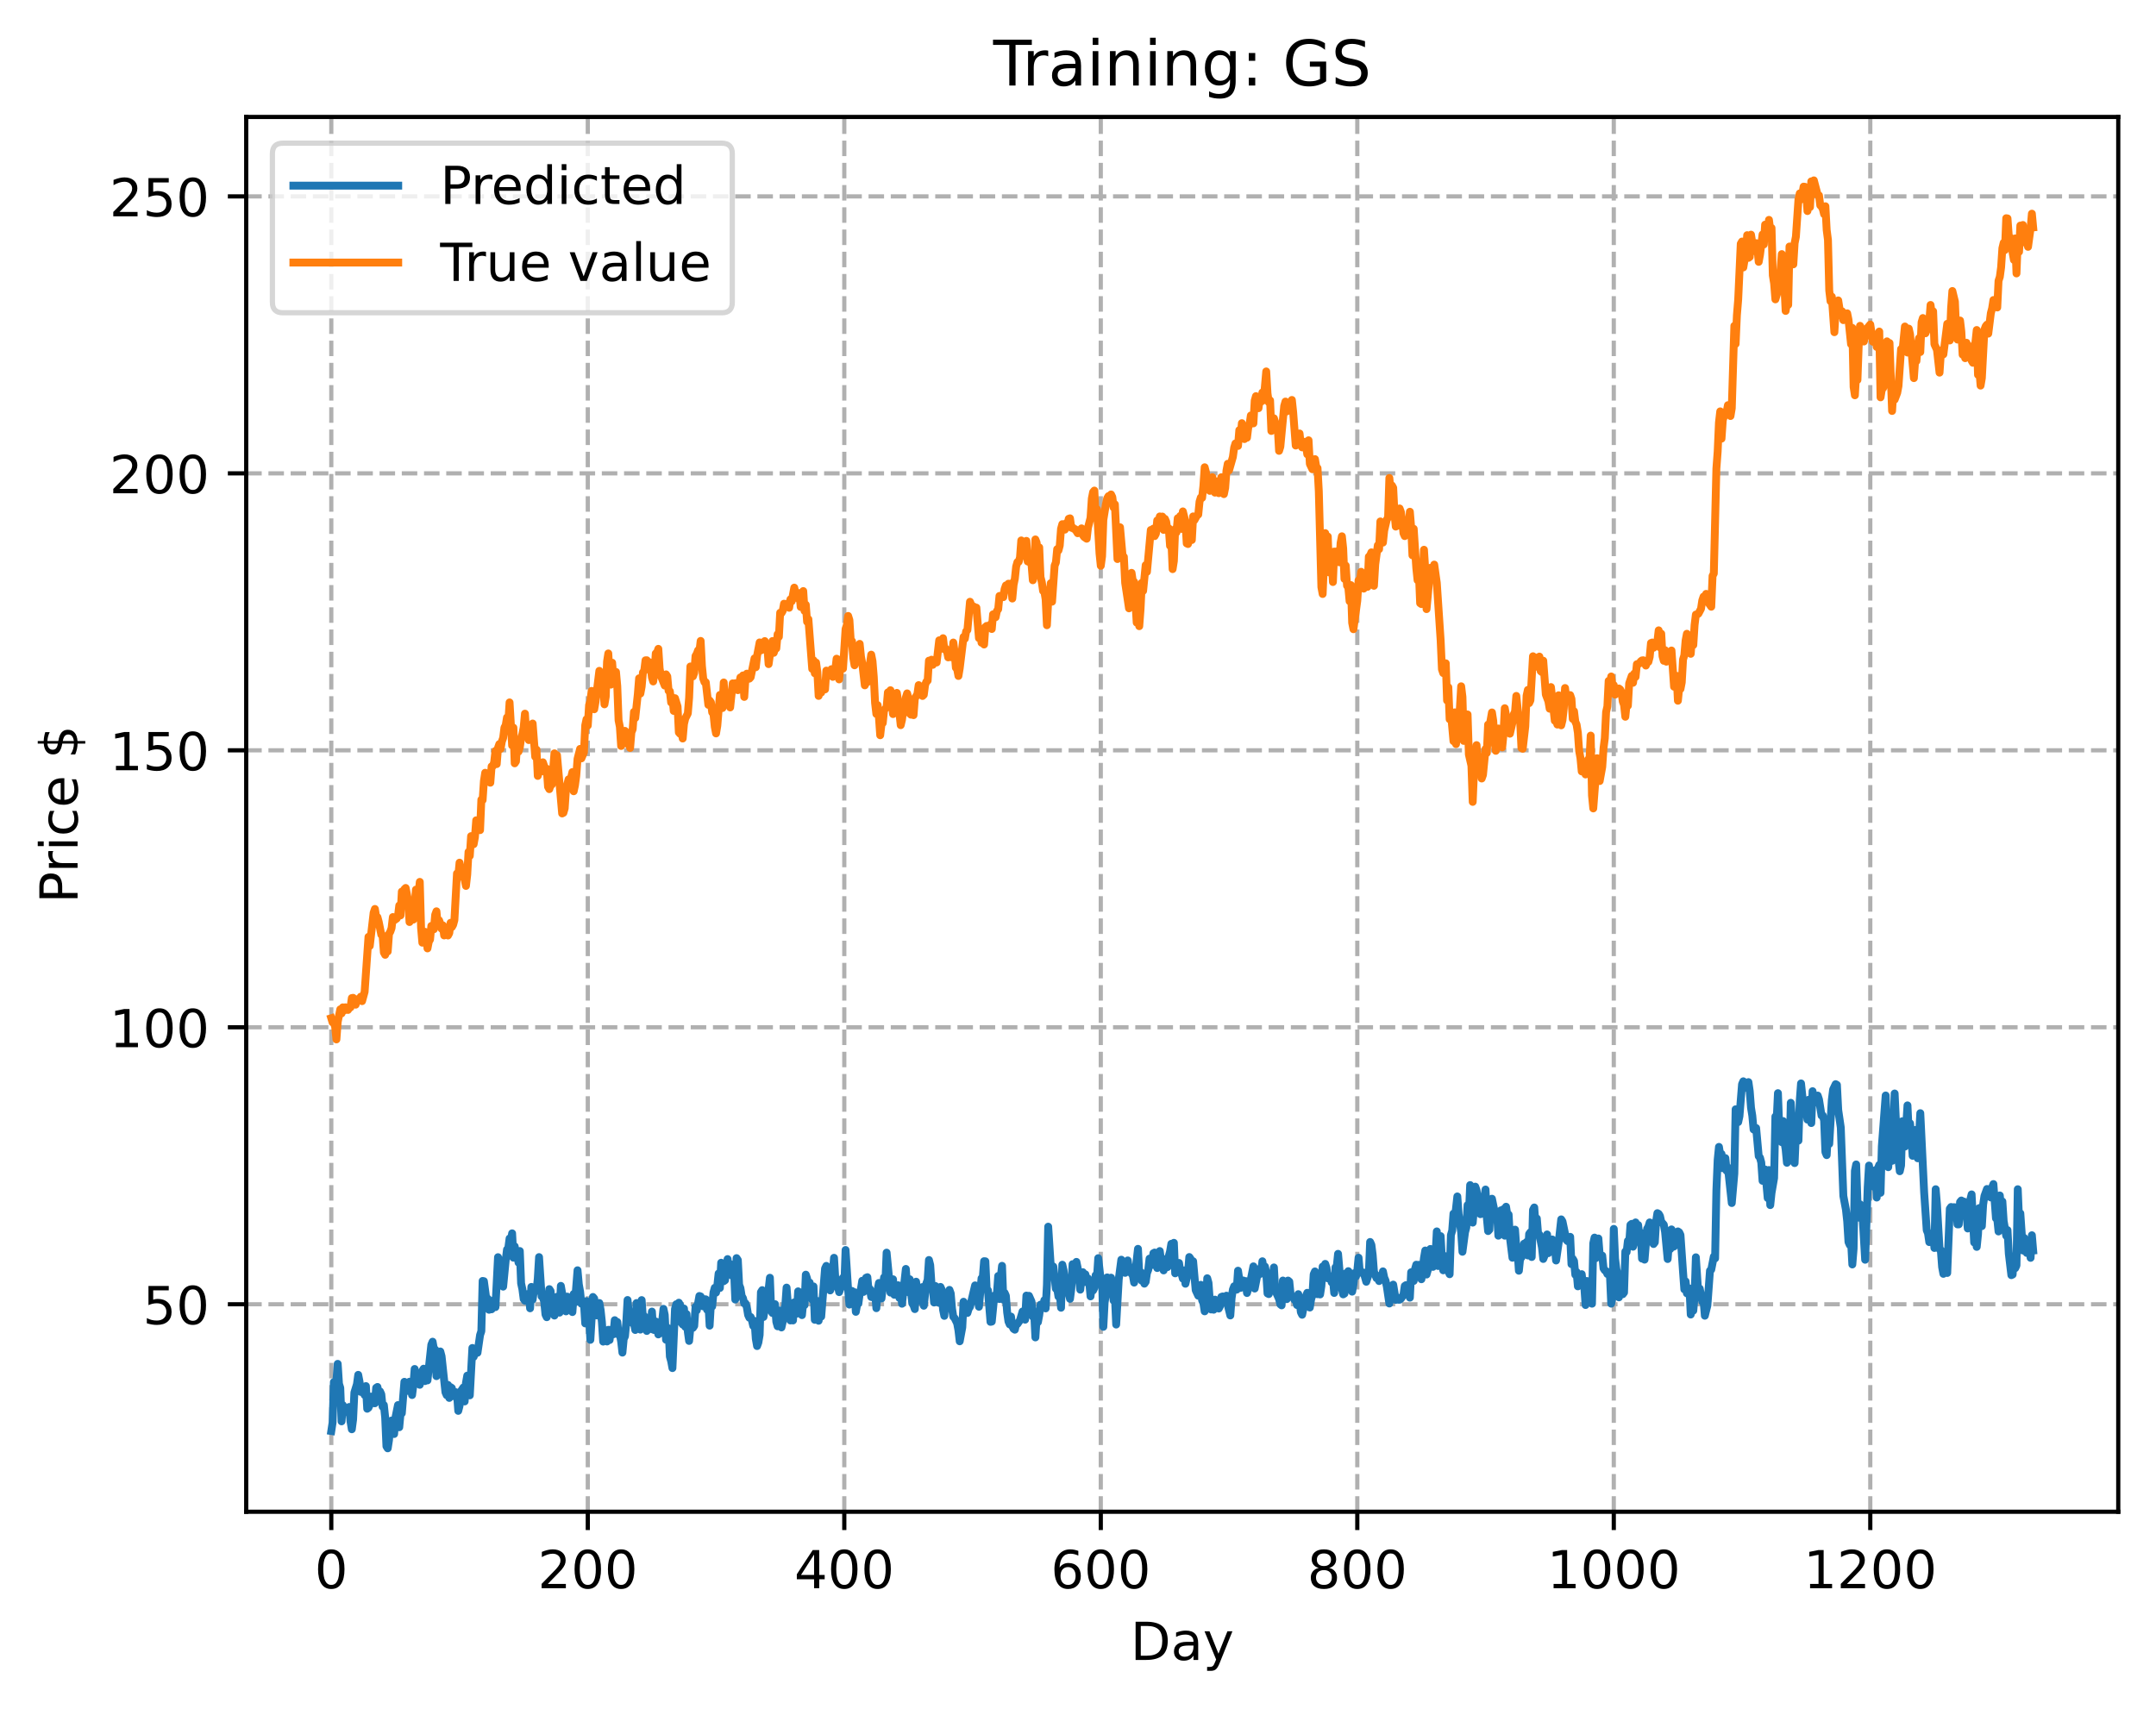 <?xml version="1.0" encoding="utf-8" standalone="no"?>
<!DOCTYPE svg PUBLIC "-//W3C//DTD SVG 1.1//EN"
  "http://www.w3.org/Graphics/SVG/1.1/DTD/svg11.dtd">
<!-- Created with matplotlib (https://matplotlib.org/) -->
<svg height="325.986pt" version="1.1" viewBox="0 0 411.286 325.986" width="411.286pt" xmlns="http://www.w3.org/2000/svg" xmlns:xlink="http://www.w3.org/1999/xlink">
 <defs>
  <style type="text/css">
*{stroke-linecap:butt;stroke-linejoin:round;}
  </style>
 </defs>
 <g id="figure_1">
  <g id="patch_1">
   <path d="M 0 325.986 
L 411.286 325.986 
L 411.286 0 
L 0 0 
z
" style="fill:#ffffff;"/>
  </g>
  <g id="axes_1">
   <g id="patch_2">
    <path d="M 46.966 288.43 
L 404.086 288.43 
L 404.086 22.318 
L 46.966 22.318 
z
" style="fill:#ffffff;"/>
   </g>
   <g id="matplotlib.axis_1">
    <g id="xtick_1">
     <g id="line2d_1">
      <path clip-path="url(#p0622c970d6)" d="M 63.198 288.43 
L 63.198 22.318 
" style="fill:none;stroke:#b0b0b0;stroke-dasharray:2.96,1.28;stroke-dashoffset:0;stroke-width:0.8;"/>
     </g>
     <g id="line2d_2">
      <defs>
       <path d="M 0 0 
L 0 3.5 
" id="mace9f4d848" style="stroke:#000000;stroke-width:0.8;"/>
      </defs>
      <g>
       <use style="stroke:#000000;stroke-width:0.8;" x="63.198" xlink:href="#mace9f4d848" y="288.43"/>
      </g>
     </g>
     <g id="text_1">
      <!-- 0 -->
      <defs>
       <path d="M 31.781 66.406 
Q 24.172 66.406 20.328 58.906 
Q 16.5 51.422 16.5 36.375 
Q 16.5 21.391 20.328 13.891 
Q 24.172 6.391 31.781 6.391 
Q 39.453 6.391 43.281 13.891 
Q 47.125 21.391 47.125 36.375 
Q 47.125 51.422 43.281 58.906 
Q 39.453 66.406 31.781 66.406 
z
M 31.781 74.219 
Q 44.047 74.219 50.516 64.516 
Q 56.984 54.828 56.984 36.375 
Q 56.984 17.969 50.516 8.266 
Q 44.047 -1.422 31.781 -1.422 
Q 19.531 -1.422 13.062 8.266 
Q 6.594 17.969 6.594 36.375 
Q 6.594 54.828 13.062 64.516 
Q 19.531 74.219 31.781 74.219 
z
" id="DejaVuSans-48"/>
      </defs>
      <g transform="translate(60.017 303.029)scale(0.1 -0.1)">
       <use xlink:href="#DejaVuSans-48"/>
      </g>
     </g>
    </g>
    <g id="xtick_2">
     <g id="line2d_3">
      <path clip-path="url(#p0622c970d6)" d="M 112.129 288.43 
L 112.129 22.318 
" style="fill:none;stroke:#b0b0b0;stroke-dasharray:2.96,1.28;stroke-dashoffset:0;stroke-width:0.8;"/>
     </g>
     <g id="line2d_4">
      <g>
       <use style="stroke:#000000;stroke-width:0.8;" x="112.129" xlink:href="#mace9f4d848" y="288.43"/>
      </g>
     </g>
     <g id="text_2">
      <!-- 200 -->
      <defs>
       <path d="M 19.188 8.297 
L 53.609 8.297 
L 53.609 0 
L 7.328 0 
L 7.328 8.297 
Q 12.938 14.109 22.625 23.891 
Q 32.328 33.688 34.812 36.531 
Q 39.547 41.844 41.422 45.531 
Q 43.312 49.219 43.312 52.781 
Q 43.312 58.594 39.234 62.25 
Q 35.156 65.922 28.609 65.922 
Q 23.969 65.922 18.812 64.312 
Q 13.672 62.703 7.812 59.422 
L 7.812 69.391 
Q 13.766 71.781 18.938 73 
Q 24.125 74.219 28.422 74.219 
Q 39.75 74.219 46.484 68.547 
Q 53.219 62.891 53.219 53.422 
Q 53.219 48.922 51.531 44.891 
Q 49.859 40.875 45.406 35.406 
Q 44.188 33.984 37.641 27.219 
Q 31.109 20.453 19.188 8.297 
z
" id="DejaVuSans-50"/>
      </defs>
      <g transform="translate(102.585 303.029)scale(0.1 -0.1)">
       <use xlink:href="#DejaVuSans-50"/>
       <use x="63.623" xlink:href="#DejaVuSans-48"/>
       <use x="127.246" xlink:href="#DejaVuSans-48"/>
      </g>
     </g>
    </g>
    <g id="xtick_3">
     <g id="line2d_5">
      <path clip-path="url(#p0622c970d6)" d="M 161.06 288.43 
L 161.06 22.318 
" style="fill:none;stroke:#b0b0b0;stroke-dasharray:2.96,1.28;stroke-dashoffset:0;stroke-width:0.8;"/>
     </g>
     <g id="line2d_6">
      <g>
       <use style="stroke:#000000;stroke-width:0.8;" x="161.06" xlink:href="#mace9f4d848" y="288.43"/>
      </g>
     </g>
     <g id="text_3">
      <!-- 400 -->
      <defs>
       <path d="M 37.797 64.312 
L 12.891 25.391 
L 37.797 25.391 
z
M 35.203 72.906 
L 47.609 72.906 
L 47.609 25.391 
L 58.016 25.391 
L 58.016 17.188 
L 47.609 17.188 
L 47.609 0 
L 37.797 0 
L 37.797 17.188 
L 4.891 17.188 
L 4.891 26.703 
z
" id="DejaVuSans-52"/>
      </defs>
      <g transform="translate(151.516 303.029)scale(0.1 -0.1)">
       <use xlink:href="#DejaVuSans-52"/>
       <use x="63.623" xlink:href="#DejaVuSans-48"/>
       <use x="127.246" xlink:href="#DejaVuSans-48"/>
      </g>
     </g>
    </g>
    <g id="xtick_4">
     <g id="line2d_7">
      <path clip-path="url(#p0622c970d6)" d="M 209.99 288.43 
L 209.99 22.318 
" style="fill:none;stroke:#b0b0b0;stroke-dasharray:2.96,1.28;stroke-dashoffset:0;stroke-width:0.8;"/>
     </g>
     <g id="line2d_8">
      <g>
       <use style="stroke:#000000;stroke-width:0.8;" x="209.99" xlink:href="#mace9f4d848" y="288.43"/>
      </g>
     </g>
     <g id="text_4">
      <!-- 600 -->
      <defs>
       <path d="M 33.016 40.375 
Q 26.375 40.375 22.484 35.828 
Q 18.609 31.297 18.609 23.391 
Q 18.609 15.531 22.484 10.953 
Q 26.375 6.391 33.016 6.391 
Q 39.656 6.391 43.531 10.953 
Q 47.406 15.531 47.406 23.391 
Q 47.406 31.297 43.531 35.828 
Q 39.656 40.375 33.016 40.375 
z
M 52.594 71.297 
L 52.594 62.312 
Q 48.875 64.062 45.094 64.984 
Q 41.312 65.922 37.594 65.922 
Q 27.828 65.922 22.672 59.328 
Q 17.531 52.734 16.797 39.406 
Q 19.672 43.656 24.016 45.922 
Q 28.375 48.188 33.594 48.188 
Q 44.578 48.188 50.953 41.516 
Q 57.328 34.859 57.328 23.391 
Q 57.328 12.156 50.688 5.359 
Q 44.047 -1.422 33.016 -1.422 
Q 20.359 -1.422 13.672 8.266 
Q 6.984 17.969 6.984 36.375 
Q 6.984 53.656 15.188 63.938 
Q 23.391 74.219 37.203 74.219 
Q 40.922 74.219 44.703 73.484 
Q 48.484 72.75 52.594 71.297 
z
" id="DejaVuSans-54"/>
      </defs>
      <g transform="translate(200.446 303.029)scale(0.1 -0.1)">
       <use xlink:href="#DejaVuSans-54"/>
       <use x="63.623" xlink:href="#DejaVuSans-48"/>
       <use x="127.246" xlink:href="#DejaVuSans-48"/>
      </g>
     </g>
    </g>
    <g id="xtick_5">
     <g id="line2d_9">
      <path clip-path="url(#p0622c970d6)" d="M 258.921 288.43 
L 258.921 22.318 
" style="fill:none;stroke:#b0b0b0;stroke-dasharray:2.96,1.28;stroke-dashoffset:0;stroke-width:0.8;"/>
     </g>
     <g id="line2d_10">
      <g>
       <use style="stroke:#000000;stroke-width:0.8;" x="258.921" xlink:href="#mace9f4d848" y="288.43"/>
      </g>
     </g>
     <g id="text_5">
      <!-- 800 -->
      <defs>
       <path d="M 31.781 34.625 
Q 24.75 34.625 20.719 30.859 
Q 16.703 27.094 16.703 20.516 
Q 16.703 13.922 20.719 10.156 
Q 24.75 6.391 31.781 6.391 
Q 38.812 6.391 42.859 10.172 
Q 46.922 13.969 46.922 20.516 
Q 46.922 27.094 42.891 30.859 
Q 38.875 34.625 31.781 34.625 
z
M 21.922 38.812 
Q 15.578 40.375 12.031 44.719 
Q 8.5 49.078 8.5 55.328 
Q 8.5 64.062 14.719 69.141 
Q 20.953 74.219 31.781 74.219 
Q 42.672 74.219 48.875 69.141 
Q 55.078 64.062 55.078 55.328 
Q 55.078 49.078 51.531 44.719 
Q 48 40.375 41.703 38.812 
Q 48.828 37.156 52.797 32.312 
Q 56.781 27.484 56.781 20.516 
Q 56.781 9.906 50.312 4.234 
Q 43.844 -1.422 31.781 -1.422 
Q 19.734 -1.422 13.25 4.234 
Q 6.781 9.906 6.781 20.516 
Q 6.781 27.484 10.781 32.312 
Q 14.797 37.156 21.922 38.812 
z
M 18.312 54.391 
Q 18.312 48.734 21.844 45.562 
Q 25.391 42.391 31.781 42.391 
Q 38.141 42.391 41.719 45.562 
Q 45.312 48.734 45.312 54.391 
Q 45.312 60.062 41.719 63.234 
Q 38.141 66.406 31.781 66.406 
Q 25.391 66.406 21.844 63.234 
Q 18.312 60.062 18.312 54.391 
z
" id="DejaVuSans-56"/>
      </defs>
      <g transform="translate(249.377 303.029)scale(0.1 -0.1)">
       <use xlink:href="#DejaVuSans-56"/>
       <use x="63.623" xlink:href="#DejaVuSans-48"/>
       <use x="127.246" xlink:href="#DejaVuSans-48"/>
      </g>
     </g>
    </g>
    <g id="xtick_6">
     <g id="line2d_11">
      <path clip-path="url(#p0622c970d6)" d="M 307.851 288.43 
L 307.851 22.318 
" style="fill:none;stroke:#b0b0b0;stroke-dasharray:2.96,1.28;stroke-dashoffset:0;stroke-width:0.8;"/>
     </g>
     <g id="line2d_12">
      <g>
       <use style="stroke:#000000;stroke-width:0.8;" x="307.851" xlink:href="#mace9f4d848" y="288.43"/>
      </g>
     </g>
     <g id="text_6">
      <!-- 1000 -->
      <defs>
       <path d="M 12.406 8.297 
L 28.516 8.297 
L 28.516 63.922 
L 10.984 60.406 
L 10.984 69.391 
L 28.422 72.906 
L 38.281 72.906 
L 38.281 8.297 
L 54.391 8.297 
L 54.391 0 
L 12.406 0 
z
" id="DejaVuSans-49"/>
      </defs>
      <g transform="translate(295.126 303.029)scale(0.1 -0.1)">
       <use xlink:href="#DejaVuSans-49"/>
       <use x="63.623" xlink:href="#DejaVuSans-48"/>
       <use x="127.246" xlink:href="#DejaVuSans-48"/>
       <use x="190.869" xlink:href="#DejaVuSans-48"/>
      </g>
     </g>
    </g>
    <g id="xtick_7">
     <g id="line2d_13">
      <path clip-path="url(#p0622c970d6)" d="M 356.782 288.43 
L 356.782 22.318 
" style="fill:none;stroke:#b0b0b0;stroke-dasharray:2.96,1.28;stroke-dashoffset:0;stroke-width:0.8;"/>
     </g>
     <g id="line2d_14">
      <g>
       <use style="stroke:#000000;stroke-width:0.8;" x="356.782" xlink:href="#mace9f4d848" y="288.43"/>
      </g>
     </g>
     <g id="text_7">
      <!-- 1200 -->
      <g transform="translate(344.057 303.029)scale(0.1 -0.1)">
       <use xlink:href="#DejaVuSans-49"/>
       <use x="63.623" xlink:href="#DejaVuSans-50"/>
       <use x="127.246" xlink:href="#DejaVuSans-48"/>
       <use x="190.869" xlink:href="#DejaVuSans-48"/>
      </g>
     </g>
    </g>
    <g id="text_8">
     <!-- Day -->
     <defs>
      <path d="M 19.672 64.797 
L 19.672 8.109 
L 31.594 8.109 
Q 46.688 8.109 53.688 14.938 
Q 60.688 21.781 60.688 36.531 
Q 60.688 51.172 53.688 57.984 
Q 46.688 64.797 31.594 64.797 
z
M 9.812 72.906 
L 30.078 72.906 
Q 51.266 72.906 61.172 64.094 
Q 71.094 55.281 71.094 36.531 
Q 71.094 17.672 61.125 8.828 
Q 51.172 0 30.078 0 
L 9.812 0 
z
" id="DejaVuSans-68"/>
      <path d="M 34.281 27.484 
Q 23.391 27.484 19.188 25 
Q 14.984 22.516 14.984 16.5 
Q 14.984 11.719 18.141 8.906 
Q 21.297 6.109 26.703 6.109 
Q 34.188 6.109 38.703 11.406 
Q 43.219 16.703 43.219 25.484 
L 43.219 27.484 
z
M 52.203 31.203 
L 52.203 0 
L 43.219 0 
L 43.219 8.297 
Q 40.141 3.328 35.547 0.953 
Q 30.953 -1.422 24.312 -1.422 
Q 15.922 -1.422 10.953 3.297 
Q 6 8.016 6 15.922 
Q 6 25.141 12.172 29.828 
Q 18.359 34.516 30.609 34.516 
L 43.219 34.516 
L 43.219 35.406 
Q 43.219 41.609 39.141 45 
Q 35.062 48.391 27.688 48.391 
Q 23 48.391 18.547 47.266 
Q 14.109 46.141 10.016 43.891 
L 10.016 52.203 
Q 14.938 54.109 19.578 55.047 
Q 24.219 56 28.609 56 
Q 40.484 56 46.344 49.844 
Q 52.203 43.703 52.203 31.203 
z
" id="DejaVuSans-97"/>
      <path d="M 32.172 -5.078 
Q 28.375 -14.844 24.75 -17.812 
Q 21.141 -20.797 15.094 -20.797 
L 7.906 -20.797 
L 7.906 -13.281 
L 13.188 -13.281 
Q 16.891 -13.281 18.938 -11.516 
Q 21 -9.766 23.484 -3.219 
L 25.094 0.875 
L 2.984 54.688 
L 12.5 54.688 
L 29.594 11.922 
L 46.688 54.688 
L 56.203 54.688 
z
" id="DejaVuSans-121"/>
     </defs>
     <g transform="translate(215.652 316.707)scale(0.1 -0.1)">
      <use xlink:href="#DejaVuSans-68"/>
      <use x="77.002" xlink:href="#DejaVuSans-97"/>
      <use x="138.281" xlink:href="#DejaVuSans-121"/>
     </g>
    </g>
   </g>
   <g id="matplotlib.axis_2">
    <g id="ytick_1">
     <g id="line2d_15">
      <path clip-path="url(#p0622c970d6)" d="M 46.966 248.845 
L 404.086 248.845 
" style="fill:none;stroke:#b0b0b0;stroke-dasharray:2.96,1.28;stroke-dashoffset:0;stroke-width:0.8;"/>
     </g>
     <g id="line2d_16">
      <defs>
       <path d="M 0 0 
L -3.5 0 
" id="m729de6246c" style="stroke:#000000;stroke-width:0.8;"/>
      </defs>
      <g>
       <use style="stroke:#000000;stroke-width:0.8;" x="46.966" xlink:href="#m729de6246c" y="248.845"/>
      </g>
     </g>
     <g id="text_9">
      <!-- 50 -->
      <defs>
       <path d="M 10.797 72.906 
L 49.516 72.906 
L 49.516 64.594 
L 19.828 64.594 
L 19.828 46.734 
Q 21.969 47.469 24.109 47.828 
Q 26.266 48.188 28.422 48.188 
Q 40.625 48.188 47.75 41.5 
Q 54.891 34.812 54.891 23.391 
Q 54.891 11.625 47.562 5.094 
Q 40.234 -1.422 26.906 -1.422 
Q 22.312 -1.422 17.547 -0.641 
Q 12.797 0.141 7.719 1.703 
L 7.719 11.625 
Q 12.109 9.234 16.797 8.062 
Q 21.484 6.891 26.703 6.891 
Q 35.156 6.891 40.078 11.328 
Q 45.016 15.766 45.016 23.391 
Q 45.016 31 40.078 35.438 
Q 35.156 39.891 26.703 39.891 
Q 22.75 39.891 18.812 39.016 
Q 14.891 38.141 10.797 36.281 
z
" id="DejaVuSans-53"/>
      </defs>
      <g transform="translate(27.241 252.644)scale(0.1 -0.1)">
       <use xlink:href="#DejaVuSans-53"/>
       <use x="63.623" xlink:href="#DejaVuSans-48"/>
      </g>
     </g>
    </g>
    <g id="ytick_2">
     <g id="line2d_17">
      <path clip-path="url(#p0622c970d6)" d="M 46.966 196.001 
L 404.086 196.001 
" style="fill:none;stroke:#b0b0b0;stroke-dasharray:2.96,1.28;stroke-dashoffset:0;stroke-width:0.8;"/>
     </g>
     <g id="line2d_18">
      <g>
       <use style="stroke:#000000;stroke-width:0.8;" x="46.966" xlink:href="#m729de6246c" y="196.001"/>
      </g>
     </g>
     <g id="text_10">
      <!-- 100 -->
      <g transform="translate(20.878 199.8)scale(0.1 -0.1)">
       <use xlink:href="#DejaVuSans-49"/>
       <use x="63.623" xlink:href="#DejaVuSans-48"/>
       <use x="127.246" xlink:href="#DejaVuSans-48"/>
      </g>
     </g>
    </g>
    <g id="ytick_3">
     <g id="line2d_19">
      <path clip-path="url(#p0622c970d6)" d="M 46.966 143.157 
L 404.086 143.157 
" style="fill:none;stroke:#b0b0b0;stroke-dasharray:2.96,1.28;stroke-dashoffset:0;stroke-width:0.8;"/>
     </g>
     <g id="line2d_20">
      <g>
       <use style="stroke:#000000;stroke-width:0.8;" x="46.966" xlink:href="#m729de6246c" y="143.157"/>
      </g>
     </g>
     <g id="text_11">
      <!-- 150 -->
      <g transform="translate(20.878 146.956)scale(0.1 -0.1)">
       <use xlink:href="#DejaVuSans-49"/>
       <use x="63.623" xlink:href="#DejaVuSans-53"/>
       <use x="127.246" xlink:href="#DejaVuSans-48"/>
      </g>
     </g>
    </g>
    <g id="ytick_4">
     <g id="line2d_21">
      <path clip-path="url(#p0622c970d6)" d="M 46.966 90.313 
L 404.086 90.313 
" style="fill:none;stroke:#b0b0b0;stroke-dasharray:2.96,1.28;stroke-dashoffset:0;stroke-width:0.8;"/>
     </g>
     <g id="line2d_22">
      <g>
       <use style="stroke:#000000;stroke-width:0.8;" x="46.966" xlink:href="#m729de6246c" y="90.313"/>
      </g>
     </g>
     <g id="text_12">
      <!-- 200 -->
      <g transform="translate(20.878 94.112)scale(0.1 -0.1)">
       <use xlink:href="#DejaVuSans-50"/>
       <use x="63.623" xlink:href="#DejaVuSans-48"/>
       <use x="127.246" xlink:href="#DejaVuSans-48"/>
      </g>
     </g>
    </g>
    <g id="ytick_5">
     <g id="line2d_23">
      <path clip-path="url(#p0622c970d6)" d="M 46.966 37.469 
L 404.086 37.469 
" style="fill:none;stroke:#b0b0b0;stroke-dasharray:2.96,1.28;stroke-dashoffset:0;stroke-width:0.8;"/>
     </g>
     <g id="line2d_24">
      <g>
       <use style="stroke:#000000;stroke-width:0.8;" x="46.966" xlink:href="#m729de6246c" y="37.469"/>
      </g>
     </g>
     <g id="text_13">
      <!-- 250 -->
      <g transform="translate(20.878 41.268)scale(0.1 -0.1)">
       <use xlink:href="#DejaVuSans-50"/>
       <use x="63.623" xlink:href="#DejaVuSans-53"/>
       <use x="127.246" xlink:href="#DejaVuSans-48"/>
      </g>
     </g>
    </g>
    <g id="text_14">
     <!-- Price $ -->
     <defs>
      <path d="M 19.672 64.797 
L 19.672 37.406 
L 32.078 37.406 
Q 38.969 37.406 42.719 40.969 
Q 46.484 44.531 46.484 51.125 
Q 46.484 57.672 42.719 61.234 
Q 38.969 64.797 32.078 64.797 
z
M 9.812 72.906 
L 32.078 72.906 
Q 44.344 72.906 50.609 67.359 
Q 56.891 61.812 56.891 51.125 
Q 56.891 40.328 50.609 34.812 
Q 44.344 29.297 32.078 29.297 
L 19.672 29.297 
L 19.672 0 
L 9.812 0 
z
" id="DejaVuSans-80"/>
      <path d="M 41.109 46.297 
Q 39.594 47.172 37.812 47.578 
Q 36.031 48 33.891 48 
Q 26.266 48 22.188 43.047 
Q 18.109 38.094 18.109 28.812 
L 18.109 0 
L 9.078 0 
L 9.078 54.688 
L 18.109 54.688 
L 18.109 46.188 
Q 20.953 51.172 25.484 53.578 
Q 30.031 56 36.531 56 
Q 37.453 56 38.578 55.875 
Q 39.703 55.766 41.062 55.516 
z
" id="DejaVuSans-114"/>
      <path d="M 9.422 54.688 
L 18.406 54.688 
L 18.406 0 
L 9.422 0 
z
M 9.422 75.984 
L 18.406 75.984 
L 18.406 64.594 
L 9.422 64.594 
z
" id="DejaVuSans-105"/>
      <path d="M 48.781 52.594 
L 48.781 44.188 
Q 44.969 46.297 41.141 47.344 
Q 37.312 48.391 33.406 48.391 
Q 24.656 48.391 19.812 42.844 
Q 14.984 37.312 14.984 27.297 
Q 14.984 17.281 19.812 11.734 
Q 24.656 6.203 33.406 6.203 
Q 37.312 6.203 41.141 7.25 
Q 44.969 8.297 48.781 10.406 
L 48.781 2.094 
Q 45.016 0.344 40.984 -0.531 
Q 36.969 -1.422 32.422 -1.422 
Q 20.062 -1.422 12.781 6.344 
Q 5.516 14.109 5.516 27.297 
Q 5.516 40.672 12.859 48.328 
Q 20.219 56 33.016 56 
Q 37.156 56 41.109 55.141 
Q 45.062 54.297 48.781 52.594 
z
" id="DejaVuSans-99"/>
      <path d="M 56.203 29.594 
L 56.203 25.203 
L 14.891 25.203 
Q 15.484 15.922 20.484 11.062 
Q 25.484 6.203 34.422 6.203 
Q 39.594 6.203 44.453 7.469 
Q 49.312 8.734 54.109 11.281 
L 54.109 2.781 
Q 49.266 0.734 44.188 -0.344 
Q 39.109 -1.422 33.891 -1.422 
Q 20.797 -1.422 13.156 6.188 
Q 5.516 13.812 5.516 26.812 
Q 5.516 40.234 12.766 48.109 
Q 20.016 56 32.328 56 
Q 43.359 56 49.781 48.891 
Q 56.203 41.797 56.203 29.594 
z
M 47.219 32.234 
Q 47.125 39.594 43.094 43.984 
Q 39.062 48.391 32.422 48.391 
Q 24.906 48.391 20.391 44.141 
Q 15.875 39.891 15.188 32.172 
z
" id="DejaVuSans-101"/>
      <path id="DejaVuSans-32"/>
      <path d="M 33.797 -14.703 
L 28.906 -14.703 
L 28.859 0 
Q 23.734 0.094 18.609 1.188 
Q 13.484 2.297 8.297 4.5 
L 8.297 13.281 
Q 13.281 10.156 18.375 8.562 
Q 23.484 6.984 28.906 6.938 
L 28.906 29.203 
Q 18.109 30.953 13.203 35.156 
Q 8.297 39.359 8.297 46.688 
Q 8.297 54.641 13.625 59.219 
Q 18.953 63.812 28.906 64.5 
L 28.906 75.984 
L 33.797 75.984 
L 33.797 64.656 
Q 38.328 64.453 42.578 63.688 
Q 46.828 62.938 50.875 61.625 
L 50.875 53.078 
Q 46.828 55.125 42.547 56.25 
Q 38.281 57.375 33.797 57.562 
L 33.797 36.719 
Q 44.875 35.016 50.094 30.609 
Q 55.328 26.219 55.328 18.609 
Q 55.328 10.359 49.781 5.594 
Q 44.234 0.828 33.797 0.094 
z
M 28.906 37.594 
L 28.906 57.625 
Q 23.25 56.984 20.266 54.391 
Q 17.281 51.812 17.281 47.516 
Q 17.281 43.312 20.031 40.969 
Q 22.797 38.625 28.906 37.594 
z
M 33.797 28.219 
L 33.797 7.078 
Q 39.984 7.906 43.141 10.594 
Q 46.297 13.281 46.297 17.672 
Q 46.297 21.969 43.281 24.5 
Q 40.281 27.047 33.797 28.219 
z
" id="DejaVuSans-36"/>
     </defs>
     <g transform="translate(14.798 172.342)rotate(-90)scale(0.1 -0.1)">
      <use xlink:href="#DejaVuSans-80"/>
      <use x="58.553" xlink:href="#DejaVuSans-114"/>
      <use x="99.666" xlink:href="#DejaVuSans-105"/>
      <use x="127.449" xlink:href="#DejaVuSans-99"/>
      <use x="182.43" xlink:href="#DejaVuSans-101"/>
      <use x="243.953" xlink:href="#DejaVuSans-32"/>
      <use x="275.74" xlink:href="#DejaVuSans-36"/>
     </g>
    </g>
   </g>
   <g id="line2d_25">
    <path clip-path="url(#p0622c970d6)" d="M 63.198 273.033 
L 63.443 271.429 
L 63.688 263.681 
L 63.932 266.541 
L 64.422 260.214 
L 64.666 264.02 
L 64.911 264.802 
L 65.156 271.189 
L 65.4 268.09 
L 65.645 268.635 
L 65.89 268.908 
L 66.134 269.394 
L 66.623 268.439 
L 66.868 271.216 
L 67.113 272.697 
L 67.357 270.834 
L 67.602 265.688 
L 68.091 264.101 
L 68.336 262.313 
L 68.581 263.589 
L 68.825 265.565 
L 69.315 265.629 
L 69.559 266.166 
L 69.804 264.456 
L 70.049 268.779 
L 70.293 268.586 
L 70.538 268.024 
L 70.783 266.462 
L 71.027 266.708 
L 71.272 267.71 
L 71.517 267.736 
L 71.761 264.786 
L 72.006 264.622 
L 72.251 266.04 
L 72.495 265.474 
L 72.74 266.017 
L 72.984 268.387 
L 73.229 268.075 
L 73.474 270.403 
L 73.718 275.944 
L 73.963 276.334 
L 74.208 274.76 
L 74.452 271.53 
L 74.697 271.028 
L 75.186 273.602 
L 75.431 270.497 
L 75.92 268.078 
L 76.165 272.31 
L 76.41 269.68 
L 76.654 269.645 
L 77.144 263.641 
L 77.388 264.774 
L 77.633 264.95 
L 77.878 265.387 
L 78.122 263.626 
L 78.367 264.459 
L 78.611 266.167 
L 78.856 264.257 
L 79.101 261.19 
L 79.345 262.558 
L 79.59 262.778 
L 79.835 262.771 
L 80.079 264.214 
L 80.569 261.533 
L 80.813 261.137 
L 81.058 263.508 
L 81.303 261.531 
L 81.547 263.375 
L 82.281 256.568 
L 82.526 255.989 
L 82.771 257.377 
L 83.015 257.483 
L 83.26 262.563 
L 83.505 261.173 
L 83.749 260.426 
L 83.994 257.854 
L 84.239 258.774 
L 84.972 265.632 
L 85.217 266.196 
L 85.462 264.233 
L 85.706 266.718 
L 85.951 264.656 
L 86.196 264.833 
L 86.44 266.369 
L 86.93 265.614 
L 87.174 265.895 
L 87.419 269.188 
L 87.664 268.233 
L 87.908 265.454 
L 88.398 264.723 
L 88.642 267.388 
L 88.887 263.861 
L 89.132 262.463 
L 89.376 264.919 
L 89.621 266.226 
L 90.11 257.185 
L 90.355 258.878 
L 90.599 258.221 
L 90.844 257.959 
L 91.089 258.102 
L 91.578 254.722 
L 91.823 253.981 
L 92.067 244.394 
L 92.312 244.443 
L 92.801 248.072 
L 93.046 247.777 
L 93.291 249.898 
L 93.535 248.873 
L 93.78 249.806 
L 94.269 248.02 
L 94.514 249.392 
L 95.003 239.858 
L 95.248 240.471 
L 95.493 243.697 
L 95.737 243.264 
L 95.982 245.484 
L 96.471 240.449 
L 96.716 238.406 
L 96.96 238.161 
L 97.205 236.289 
L 97.45 236.8 
L 97.694 235.311 
L 97.939 239.961 
L 98.184 237.789 
L 98.428 239.078 
L 98.673 239.628 
L 98.918 240.907 
L 99.162 238.687 
L 99.407 244.85 
L 99.652 245.977 
L 99.896 247.845 
L 100.141 248.172 
L 100.386 247.902 
L 100.63 246.91 
L 100.875 246.858 
L 101.12 249.618 
L 101.364 245.533 
L 101.609 247.955 
L 101.854 246.172 
L 102.098 246.033 
L 102.343 246.285 
L 102.587 243.955 
L 102.832 239.845 
L 103.321 247.356 
L 103.566 247.536 
L 103.811 248.326 
L 104.055 250.8 
L 104.3 251.316 
L 104.789 245.956 
L 105.034 246.338 
L 105.279 248.982 
L 105.523 248.224 
L 105.768 251.004 
L 106.013 249.798 
L 106.257 247.419 
L 106.747 250.446 
L 106.991 245.338 
L 107.236 246.745 
L 107.481 247.426 
L 107.97 250.203 
L 108.215 247.388 
L 108.459 249.331 
L 108.704 248.365 
L 108.948 249.836 
L 109.193 250.334 
L 109.438 246.881 
L 109.682 248.509 
L 110.172 242.358 
L 110.416 245.047 
L 110.661 246.416 
L 110.906 248.733 
L 111.15 248.849 
L 111.395 248.626 
L 111.64 252.502 
L 111.884 248.241 
L 112.129 251.352 
L 112.374 251.241 
L 112.618 255.635 
L 113.108 247.455 
L 113.352 247.741 
L 113.597 250.93 
L 113.842 250.979 
L 114.086 250.869 
L 114.331 248.604 
L 114.575 249.924 
L 114.82 252.239 
L 115.065 255.973 
L 115.309 253.938 
L 115.554 254.074 
L 115.799 255.947 
L 116.043 253.717 
L 116.288 255.672 
L 116.533 253.714 
L 117.022 254.57 
L 117.267 251.883 
L 117.511 253.584 
L 117.756 252.223 
L 118.001 254.657 
L 118.245 254.525 
L 118.49 255.935 
L 118.735 258.073 
L 118.979 255.473 
L 119.224 254.95 
L 119.469 252.348 
L 119.713 248.032 
L 119.958 250.652 
L 120.203 251.06 
L 120.692 252.468 
L 120.936 252.436 
L 121.181 253.754 
L 121.426 248.61 
L 121.67 248.665 
L 121.915 252.055 
L 122.16 253.683 
L 122.404 248.049 
L 122.649 251.518 
L 122.894 251.087 
L 123.138 251.766 
L 123.383 253.942 
L 123.628 253.43 
L 123.872 251.617 
L 124.117 253.57 
L 124.362 250.242 
L 124.606 253.689 
L 124.851 253.777 
L 125.096 252.13 
L 125.34 252.59 
L 125.585 254.602 
L 125.83 254.317 
L 126.074 254.333 
L 126.563 249.719 
L 126.808 250.874 
L 127.053 255.621 
L 127.297 253.305 
L 127.542 253.489 
L 127.787 258.826 
L 128.031 259.706 
L 128.276 261.027 
L 128.765 249.733 
L 129.01 248.839 
L 129.255 249.71 
L 129.499 248.546 
L 129.744 248.986 
L 129.989 252.348 
L 130.233 252.71 
L 130.478 249.662 
L 130.723 253.155 
L 130.967 250.716 
L 131.212 254.093 
L 131.457 255.844 
L 131.701 253.282 
L 131.946 253.117 
L 132.191 253.346 
L 132.435 252.972 
L 132.68 249.32 
L 132.924 250.01 
L 133.414 247.267 
L 133.658 247.354 
L 133.903 248.856 
L 134.148 249.243 
L 134.392 247.879 
L 134.637 247.906 
L 134.882 249.892 
L 135.126 248.537 
L 135.371 252.93 
L 135.616 248.703 
L 135.86 249.267 
L 136.105 246.595 
L 136.35 245.705 
L 136.594 246.624 
L 136.839 245.27 
L 137.084 242.971 
L 137.328 245.744 
L 137.573 240.919 
L 137.818 243.481 
L 138.062 244.447 
L 138.307 244.267 
L 138.796 240.224 
L 139.041 242.864 
L 139.285 241.155 
L 139.53 243.304 
L 139.775 243.465 
L 140.019 242.3 
L 140.264 247.95 
L 140.509 240.043 
L 140.753 240.411 
L 140.998 245.126 
L 141.243 245.756 
L 141.487 247.278 
L 141.732 247.681 
L 141.977 248.689 
L 142.221 248.679 
L 142.466 249.413 
L 142.711 250.891 
L 142.955 251.417 
L 143.2 251.27 
L 143.445 251.934 
L 143.689 252.982 
L 143.934 252.018 
L 144.178 255.436 
L 144.423 256.823 
L 144.668 256.143 
L 144.912 254.695 
L 145.157 246.539 
L 145.402 246.149 
L 145.646 251.273 
L 146.136 248.322 
L 146.38 248.138 
L 146.87 243.787 
L 147.114 250.123 
L 147.359 250.521 
L 147.848 248.827 
L 148.093 252.187 
L 148.338 253.051 
L 148.582 252.312 
L 148.827 250.035 
L 149.072 253.27 
L 149.316 252.181 
L 149.561 250.049 
L 149.806 249.052 
L 150.05 245.664 
L 150.295 248.788 
L 150.539 249.482 
L 150.784 251.937 
L 151.029 249.79 
L 151.273 251.935 
L 151.518 248.474 
L 151.763 248.703 
L 152.007 250.642 
L 152.252 246.38 
L 152.497 246.541 
L 152.986 250.921 
L 153.231 248.382 
L 153.475 249.015 
L 153.72 243.197 
L 153.965 243.937 
L 154.209 246.435 
L 154.454 244.701 
L 154.943 247.976 
L 155.188 245.44 
L 155.433 251.815 
L 155.922 248.213 
L 156.166 251.995 
L 156.411 250.33 
L 156.656 251.201 
L 157.39 242.016 
L 157.634 241.524 
L 157.879 243.865 
L 158.124 243.762 
L 158.368 246.206 
L 158.613 245.57 
L 159.102 239.978 
L 159.347 243.976 
L 159.836 245.368 
L 160.081 246.53 
L 160.326 245.827 
L 160.57 244.152 
L 160.815 243.788 
L 161.06 245.385 
L 161.304 238.49 
L 161.794 246.15 
L 162.038 248.911 
L 162.283 246.497 
L 162.527 246.303 
L 162.772 248.709 
L 163.017 246.544 
L 163.261 250.291 
L 163.506 248.941 
L 163.751 248.696 
L 163.995 246.858 
L 164.24 245.898 
L 164.485 244.358 
L 164.729 246.494 
L 164.974 246.081 
L 165.219 243.785 
L 165.463 243.68 
L 165.708 246.319 
L 165.953 245.933 
L 166.197 247.45 
L 166.442 247.51 
L 166.687 246.498 
L 166.931 246.504 
L 167.176 249.594 
L 167.421 246.125 
L 167.665 244.782 
L 167.91 247.259 
L 168.154 247.752 
L 168.644 243.718 
L 168.888 244.913 
L 169.133 238.994 
L 169.867 246.619 
L 170.112 244.308 
L 170.356 244.077 
L 170.601 247.038 
L 170.846 246.508 
L 171.09 247.063 
L 171.335 245.215 
L 171.58 247.65 
L 171.824 245.404 
L 172.069 248.746 
L 172.803 242.104 
L 173.048 245.38 
L 173.292 246.544 
L 173.537 244.07 
L 174.026 248.671 
L 174.271 249.052 
L 174.515 249.769 
L 174.76 244.539 
L 175.005 246.721 
L 175.249 246.317 
L 175.494 247.021 
L 175.739 248.32 
L 175.983 245.558 
L 176.228 249.128 
L 176.717 244.863 
L 176.962 244.21 
L 177.207 240.399 
L 177.451 241.361 
L 177.696 245.013 
L 177.941 245.566 
L 178.185 248.513 
L 178.43 245.358 
L 178.919 247.808 
L 179.164 248.589 
L 179.409 245.536 
L 179.653 246.085 
L 179.898 249.871 
L 180.142 251.062 
L 180.387 247.026 
L 180.632 249.167 
L 180.876 248.03 
L 181.121 246.101 
L 181.366 246.785 
L 181.61 249.672 
L 181.855 251.226 
L 182.1 251.478 
L 182.589 252.48 
L 182.834 253.808 
L 183.078 255.914 
L 183.568 253.26 
L 183.812 248.364 
L 184.302 249.493 
L 184.546 250.51 
L 184.791 249.696 
L 185.036 249.358 
L 186.014 245.242 
L 186.259 247.568 
L 186.503 247.973 
L 186.748 249.322 
L 187.237 243.899 
L 187.482 243.681 
L 187.727 240.628 
L 187.971 240.646 
L 188.216 245.927 
L 188.461 246.183 
L 188.95 252.205 
L 189.195 252.152 
L 189.684 247.189 
L 189.929 247.918 
L 190.173 246.939 
L 190.418 243.447 
L 190.663 247.849 
L 190.907 243.71 
L 191.152 241.512 
L 191.397 247.961 
L 191.641 246.665 
L 191.886 247.22 
L 192.13 250.408 
L 192.375 252.124 
L 192.62 252.696 
L 192.864 251.192 
L 193.109 253.061 
L 193.354 253.533 
L 193.598 253.698 
L 193.843 252.589 
L 194.088 252.603 
L 194.577 251.902 
L 195.066 250.223 
L 195.311 250.178 
L 195.556 251.79 
L 195.8 247.189 
L 196.045 248.942 
L 196.29 247.234 
L 196.779 248.338 
L 197.024 251.212 
L 197.268 250.278 
L 197.513 255.172 
L 197.758 251.43 
L 198.002 252.254 
L 198.247 250.938 
L 198.491 248.919 
L 198.736 249.273 
L 198.981 249.22 
L 199.225 248.067 
L 199.47 249.638 
L 199.715 245.145 
L 199.959 234.041 
L 200.449 241.638 
L 200.693 241.499 
L 200.938 241.655 
L 201.427 245.888 
L 201.672 245.851 
L 201.917 247.381 
L 202.161 246.77 
L 202.406 249.509 
L 202.651 241.299 
L 202.895 242.348 
L 203.14 244.333 
L 203.385 244.751 
L 204.118 247.82 
L 204.363 245.907 
L 204.608 241.197 
L 204.852 242.703 
L 205.342 240.757 
L 205.586 241.922 
L 206.076 246.063 
L 206.32 243.777 
L 206.565 242.724 
L 206.81 244.624 
L 207.054 243.133 
L 207.299 244.65 
L 207.544 243.909 
L 207.788 244.627 
L 208.033 247.339 
L 208.278 245.218 
L 208.522 246.212 
L 208.767 245.713 
L 209.012 243.305 
L 209.256 243.867 
L 209.501 240.048 
L 209.99 244.336 
L 210.235 244.073 
L 210.479 253.15 
L 210.724 248.493 
L 210.969 246.981 
L 211.213 243.72 
L 211.458 245.605 
L 211.703 244.181 
L 211.947 243.772 
L 212.192 245.097 
L 212.437 248.15 
L 212.681 247.286 
L 212.926 252.718 
L 213.415 244.101 
L 213.905 240.342 
L 214.149 242.598 
L 214.639 242.851 
L 214.883 240.743 
L 215.128 240.483 
L 215.373 242.417 
L 215.617 241.771 
L 215.862 243.027 
L 216.106 243.319 
L 216.351 244.716 
L 217.085 238.27 
L 217.33 243.152 
L 217.574 242.675 
L 217.819 244.358 
L 218.064 243.838 
L 218.308 244.915 
L 218.553 244.557 
L 218.798 242.89 
L 219.042 242.284 
L 219.287 240.136 
L 219.776 241.351 
L 220.021 239.11 
L 220.266 238.979 
L 220.755 241.935 
L 221 241.2 
L 221.244 238.694 
L 221.489 240.605 
L 221.734 240.658 
L 221.978 242.389 
L 222.223 240.253 
L 222.467 240.642 
L 222.712 241.758 
L 222.957 239.659 
L 223.201 238.784 
L 223.446 237.312 
L 223.691 239.732 
L 223.935 237.122 
L 224.18 242.946 
L 224.425 241.081 
L 224.914 240.964 
L 225.159 242.66 
L 225.403 243.082 
L 225.648 243.96 
L 225.893 242.384 
L 226.137 244.933 
L 226.627 242.794 
L 226.871 239.833 
L 227.116 240.159 
L 227.361 241.223 
L 227.605 240.637 
L 228.094 246.159 
L 228.584 247.217 
L 229.073 245.135 
L 229.318 248.096 
L 229.562 248.632 
L 229.807 250.196 
L 230.052 248.917 
L 230.296 243.88 
L 230.541 244.775 
L 230.786 248.112 
L 231.03 249.843 
L 231.275 248.811 
L 231.52 249.889 
L 231.764 247.96 
L 232.009 249.091 
L 232.498 249.662 
L 232.743 249.195 
L 232.988 247.439 
L 233.232 247.355 
L 233.722 248.114 
L 233.966 247.208 
L 234.211 248.989 
L 234.7 250.985 
L 234.945 247.666 
L 235.189 246.041 
L 235.434 245.405 
L 235.679 245.956 
L 235.923 246.056 
L 236.168 242.44 
L 236.657 245.727 
L 236.902 244.31 
L 237.147 244.303 
L 237.391 244.442 
L 237.636 244.424 
L 237.881 246.701 
L 238.615 244.095 
L 239.104 241.612 
L 239.349 245.85 
L 240.082 242.147 
L 240.327 243.093 
L 240.572 242.986 
L 240.816 240.641 
L 241.061 242.289 
L 241.306 241.647 
L 241.55 242.842 
L 241.795 246.78 
L 242.04 246.907 
L 242.284 246.007 
L 242.529 246.053 
L 243.018 241.818 
L 243.263 246.183 
L 243.997 247.836 
L 244.242 248.858 
L 244.486 249.056 
L 244.731 244.319 
L 244.976 246.651 
L 245.22 246.097 
L 245.465 247.87 
L 245.709 244.324 
L 245.954 244.525 
L 246.199 246.978 
L 246.443 247.386 
L 246.688 247.388 
L 246.933 248.009 
L 247.177 247.961 
L 247.422 248.998 
L 247.667 246.915 
L 247.911 248.211 
L 248.156 250.359 
L 248.401 250.85 
L 248.89 248.436 
L 249.135 247.239 
L 249.379 246.657 
L 249.869 249.473 
L 250.113 247.892 
L 250.358 247.137 
L 250.603 243.129 
L 250.847 242.581 
L 251.092 243.929 
L 251.337 246.926 
L 251.581 245.694 
L 251.826 246.973 
L 252.07 245.386 
L 252.315 241.652 
L 252.56 242.743 
L 252.804 241.14 
L 253.049 241.904 
L 253.294 243.897 
L 253.538 243.582 
L 253.783 243.49 
L 254.028 244.657 
L 254.272 243.966 
L 254.517 246.693 
L 254.762 241.803 
L 255.006 241.626 
L 255.251 239.225 
L 255.74 244.837 
L 256.23 246.961 
L 256.474 246.807 
L 256.719 242.95 
L 256.964 245.422 
L 257.208 242.528 
L 257.453 242.861 
L 257.697 245.855 
L 257.942 246.441 
L 258.187 245.071 
L 258.431 242.887 
L 258.676 243.533 
L 258.921 242.469 
L 259.165 239.961 
L 259.41 242.835 
L 259.655 242.685 
L 259.899 242.806 
L 260.144 242.79 
L 260.633 244.555 
L 261.123 243.027 
L 261.367 236.961 
L 261.612 237.51 
L 261.857 239.439 
L 262.101 242.627 
L 262.591 243.866 
L 262.835 243.487 
L 263.08 244.419 
L 263.325 243.357 
L 263.569 244.058 
L 263.814 242.567 
L 264.058 243.748 
L 264.303 244.319 
L 264.548 245.415 
L 265.037 248.704 
L 265.282 245.768 
L 265.526 245.542 
L 265.771 245.097 
L 266.26 248.013 
L 266.505 247.536 
L 266.75 247.987 
L 266.994 247.983 
L 267.239 247.803 
L 267.728 247.049 
L 267.973 245.359 
L 268.218 245.19 
L 268.462 246.474 
L 268.707 246.407 
L 268.952 247.586 
L 269.196 242.735 
L 269.441 243.346 
L 269.685 244.4 
L 269.93 242.137 
L 270.175 241.296 
L 270.419 242.558 
L 270.664 241.319 
L 270.909 241.448 
L 271.153 244.074 
L 271.643 239.998 
L 271.887 238.589 
L 272.132 243.176 
L 272.377 242.314 
L 272.621 240.763 
L 272.866 238.291 
L 273.355 241.712 
L 273.6 241.528 
L 273.845 239.499 
L 274.089 234.943 
L 274.334 241.548 
L 274.823 235.846 
L 275.068 240.29 
L 275.313 242.368 
L 275.557 239.625 
L 276.046 240.905 
L 276.291 242.573 
L 276.536 243.115 
L 276.78 235.631 
L 277.025 234.792 
L 277.27 231.55 
L 277.514 232.739 
L 278.004 228.273 
L 278.248 231.594 
L 278.738 235.109 
L 278.982 238.831 
L 279.472 235.124 
L 279.716 234.196 
L 279.961 229.921 
L 280.206 231.745 
L 280.45 226.106 
L 280.695 228.935 
L 280.94 233.271 
L 281.184 230.5 
L 281.429 226.405 
L 281.673 227.098 
L 281.918 228.955 
L 282.163 229.917 
L 282.407 231.66 
L 282.652 231.569 
L 283.386 226.956 
L 283.631 232.319 
L 283.875 234.882 
L 284.12 234.616 
L 284.365 229.258 
L 284.609 228.709 
L 285.343 232.278 
L 285.588 231.66 
L 285.833 235.764 
L 286.077 235.281 
L 286.322 230.923 
L 286.567 233.664 
L 286.811 230.704 
L 287.056 235.761 
L 287.301 230.237 
L 287.545 231.801 
L 287.79 231.731 
L 288.034 236.087 
L 288.524 239.975 
L 289.013 234.605 
L 289.258 238.04 
L 289.502 238.816 
L 289.747 242.45 
L 289.992 240.07 
L 290.236 239.919 
L 290.726 237.288 
L 290.97 238.07 
L 291.215 236.963 
L 291.46 239.531 
L 291.704 235.433 
L 291.949 235.101 
L 292.194 239.833 
L 292.438 230.847 
L 292.683 230.379 
L 292.928 233.887 
L 293.172 232.478 
L 293.417 235.498 
L 293.661 235.557 
L 294.151 238.008 
L 294.395 240.206 
L 294.64 239.598 
L 294.885 238.282 
L 295.129 235.522 
L 295.374 239.092 
L 295.619 236.867 
L 295.863 237.785 
L 296.108 236.48 
L 296.597 237.813 
L 296.842 240.498 
L 297.331 237.135 
L 297.821 232.648 
L 298.065 233.041 
L 298.799 236.561 
L 299.044 236.808 
L 299.289 236.183 
L 299.533 235.979 
L 299.778 241.194 
L 300.022 240.169 
L 300.267 240.595 
L 300.512 243.216 
L 300.756 242.696 
L 301.001 245.427 
L 301.246 244.655 
L 301.49 245.244 
L 301.735 243.103 
L 301.98 245.356 
L 302.224 245.495 
L 302.469 248.99 
L 302.714 244.403 
L 302.958 246.055 
L 303.203 244.447 
L 303.692 248.739 
L 303.937 237.219 
L 304.182 236.124 
L 304.426 240.052 
L 304.916 236.294 
L 305.16 239.408 
L 305.405 239.859 
L 305.649 239.561 
L 305.894 242.003 
L 306.139 242.376 
L 306.383 242.515 
L 306.628 243.073 
L 306.873 243.1 
L 307.117 243.3 
L 307.362 248.731 
L 307.607 247.366 
L 307.851 234.466 
L 308.096 240.134 
L 308.341 242.122 
L 308.585 243.188 
L 308.83 247.528 
L 309.319 245.517 
L 309.564 246.928 
L 309.809 246.608 
L 310.053 238.787 
L 310.298 238.9 
L 310.543 236.745 
L 310.787 237.188 
L 311.032 233.691 
L 311.277 233.503 
L 311.521 237.868 
L 311.766 236.895 
L 312.01 233.232 
L 312.255 235.235 
L 312.5 233.723 
L 312.744 235.998 
L 312.989 235.184 
L 313.234 240.133 
L 313.478 238.304 
L 313.723 240.335 
L 314.212 234.449 
L 314.457 234.028 
L 314.702 233.229 
L 314.946 235.063 
L 315.191 235.421 
L 315.436 237.355 
L 315.68 237.027 
L 315.925 233.015 
L 316.17 231.463 
L 316.414 231.594 
L 316.659 232.005 
L 316.904 233.097 
L 317.393 233.665 
L 317.637 235.053 
L 318.127 240.217 
L 318.371 237.098 
L 318.616 238.317 
L 318.861 234.563 
L 319.105 237.909 
L 319.35 237.819 
L 319.595 235.254 
L 320.084 234.945 
L 320.329 235.115 
L 320.573 235.616 
L 321.063 242.691 
L 321.307 246.006 
L 321.552 244.474 
L 321.797 246.76 
L 322.041 246.878 
L 322.286 245.826 
L 322.531 250.807 
L 322.775 249.866 
L 323.02 250.069 
L 323.265 247.402 
L 323.509 239.881 
L 323.998 247.236 
L 324.243 245.855 
L 324.732 248.358 
L 324.977 248.138 
L 325.222 251.033 
L 325.711 249.058 
L 326.2 242.439 
L 326.445 242.235 
L 326.934 239.737 
L 327.179 240.096 
L 327.424 227.122 
L 327.668 221.289 
L 327.913 218.82 
L 328.158 220.353 
L 328.402 220.16 
L 328.647 222.894 
L 329.136 220.958 
L 329.381 223.387 
L 329.625 222.764 
L 330.359 229.535 
L 330.849 223.916 
L 331.093 211.645 
L 331.338 211.69 
L 331.583 214.089 
L 331.827 212.966 
L 332.317 206.855 
L 332.561 206.306 
L 332.806 207.171 
L 333.051 207.555 
L 333.295 206.671 
L 333.54 206.459 
L 333.785 208.191 
L 334.029 211.351 
L 334.274 212.865 
L 334.519 215.496 
L 334.763 215.629 
L 335.008 215.22 
L 335.497 220.588 
L 335.742 220.876 
L 335.986 221.8 
L 336.231 225.296 
L 336.476 223.222 
L 336.72 223.132 
L 337.21 228.584 
L 337.454 223.232 
L 337.699 229.929 
L 337.944 227.597 
L 338.433 224.766 
L 338.678 213.024 
L 338.922 213.709 
L 339.167 208.566 
L 339.412 215.081 
L 339.656 217.363 
L 339.901 217.926 
L 340.146 213.89 
L 340.39 217.84 
L 340.635 219.278 
L 340.88 221.855 
L 341.124 221.126 
L 341.369 221.464 
L 341.613 210.408 
L 341.858 213.793 
L 342.103 215.184 
L 342.347 221.912 
L 342.592 216.209 
L 342.837 217.414 
L 343.081 217.627 
L 343.326 209.997 
L 343.571 206.708 
L 344.06 211.433 
L 344.305 210.426 
L 344.794 213.621 
L 345.039 209.82 
L 345.283 211.042 
L 345.528 214.275 
L 345.773 208.193 
L 346.017 210.437 
L 346.262 209.714 
L 346.751 209.025 
L 346.996 209.769 
L 347.485 212.851 
L 347.73 212.84 
L 347.974 213.786 
L 348.219 219.816 
L 348.464 220.393 
L 348.708 216.047 
L 348.953 218.251 
L 349.442 209.871 
L 349.687 207.881 
L 350.176 206.853 
L 350.421 206.993 
L 350.666 211.791 
L 351.155 215.125 
L 351.644 228.168 
L 352.134 230.781 
L 352.378 233.036 
L 352.623 236.975 
L 352.868 237.532 
L 353.112 236.822 
L 353.357 241.254 
L 353.601 238.241 
L 353.846 223.4 
L 354.091 222.167 
L 354.335 229.244 
L 354.58 232.322 
L 354.825 229.773 
L 355.069 231.598 
L 355.314 232.107 
L 355.803 240.355 
L 356.293 226.491 
L 356.537 222.381 
L 356.782 224.708 
L 357.027 225.536 
L 357.271 225.872 
L 357.516 226.459 
L 357.761 223.247 
L 358.005 228.487 
L 358.25 222.866 
L 358.495 222.251 
L 358.739 227.583 
L 358.984 218.71 
L 359.718 209.013 
L 360.207 222.693 
L 360.452 219.271 
L 360.696 217.694 
L 360.941 221.486 
L 361.43 208.632 
L 361.92 219.217 
L 362.409 223.468 
L 362.654 222.362 
L 362.898 213.92 
L 363.143 214 
L 363.388 218.765 
L 363.877 210.9 
L 364.122 216.178 
L 364.366 214.316 
L 364.611 216.824 
L 364.856 220.522 
L 365.345 215.595 
L 365.834 220.996 
L 366.323 212.383 
L 367.057 227.504 
L 367.547 234.721 
L 367.791 235.291 
L 368.036 236.988 
L 368.77 235.443 
L 369.015 238.109 
L 369.259 226.895 
L 369.504 229.805 
L 369.993 238.341 
L 370.238 238.5 
L 370.483 241.746 
L 370.727 243.043 
L 370.972 242.811 
L 371.216 241.381 
L 371.461 242.878 
L 371.95 230.619 
L 372.195 230.286 
L 372.44 230.683 
L 372.684 230.325 
L 372.929 230.338 
L 373.174 230.577 
L 373.418 233.608 
L 373.663 233.605 
L 373.908 229.335 
L 374.152 229.048 
L 374.397 229.713 
L 374.642 229.257 
L 374.886 231.647 
L 375.131 231.612 
L 375.376 234.389 
L 375.62 233.884 
L 375.865 228.865 
L 376.11 227.882 
L 376.599 237.059 
L 376.844 235.776 
L 377.088 237.901 
L 377.333 235.483 
L 377.577 230.486 
L 377.822 231.316 
L 378.067 233.942 
L 378.311 229.824 
L 378.556 228.199 
L 379.045 226.85 
L 379.29 228.257 
L 379.535 227.166 
L 379.779 228.469 
L 380.024 226.552 
L 380.269 225.912 
L 380.758 232.463 
L 381.003 232.543 
L 381.247 234.957 
L 381.492 228.088 
L 381.737 230.544 
L 381.981 229.229 
L 382.226 232.974 
L 382.715 235.784 
L 382.96 234.698 
L 383.204 239.162 
L 383.694 243.294 
L 383.938 243.174 
L 384.183 239.696 
L 384.428 241.964 
L 384.672 241.438 
L 384.917 226.894 
L 385.162 232.736 
L 385.406 231.492 
L 385.896 238.599 
L 386.14 236.187 
L 386.385 237.093 
L 386.63 239.055 
L 387.119 237.877 
L 387.364 239.991 
L 387.608 235.677 
L 387.853 238.589 
L 387.853 238.589 
" style="fill:none;stroke:#1f77b4;stroke-linecap:square;stroke-width:1.5;"/>
   </g>
   <g id="line2d_26">
    <path clip-path="url(#p0622c970d6)" d="M 63.198 194.268 
L 63.443 195.071 
L 63.688 195.05 
L 63.932 195.906 
L 64.177 198.316 
L 64.422 194.965 
L 64.911 192.577 
L 65.156 193.359 
L 65.4 192.196 
L 65.645 192.809 
L 65.89 192.186 
L 66.134 192.555 
L 66.379 192.693 
L 66.623 192.312 
L 66.868 192.196 
L 67.113 190.421 
L 67.357 190.378 
L 67.847 191.689 
L 68.091 190.759 
L 68.336 190.59 
L 68.581 190.685 
L 68.825 190.156 
L 69.07 191.012 
L 69.559 189.226 
L 70.293 178.742 
L 70.538 180.486 
L 71.272 174.155 
L 71.517 173.426 
L 71.761 174.969 
L 72.006 174.99 
L 72.251 175.899 
L 72.74 178.33 
L 72.984 178.457 
L 73.229 181.733 
L 73.474 182.177 
L 73.718 179.905 
L 73.963 181.543 
L 74.208 178.182 
L 74.452 177.77 
L 74.697 177.072 
L 74.942 174.969 
L 75.186 175.593 
L 75.676 175.254 
L 75.92 174.779 
L 76.165 172.76 
L 76.41 174.652 
L 76.654 170.107 
L 76.899 171.46 
L 77.144 169.663 
L 77.388 169.42 
L 77.878 171.936 
L 78.122 175.92 
L 78.367 175.106 
L 78.611 175.159 
L 78.856 175.455 
L 79.345 169.737 
L 79.59 171.428 
L 79.835 170.551 
L 80.079 168.258 
L 80.324 176.998 
L 80.569 179.862 
L 81.058 177.78 
L 81.303 178.594 
L 81.547 180.951 
L 81.792 179.683 
L 82.037 179.26 
L 82.281 176.66 
L 82.526 176.882 
L 82.771 177.294 
L 83.015 174.536 
L 83.26 173.87 
L 83.505 176.544 
L 83.749 175.571 
L 83.994 176.206 
L 84.239 177.199 
L 84.483 176.554 
L 84.728 178.478 
L 84.972 177.897 
L 85.217 177.823 
L 85.462 178.488 
L 85.706 178.023 
L 85.951 176.068 
L 86.196 176.882 
L 86.44 176.449 
L 86.685 175.54 
L 87.174 166.651 
L 87.419 167.201 
L 87.664 164.59 
L 88.153 166.894 
L 88.642 167.814 
L 88.887 169.029 
L 89.132 166.873 
L 89.376 162.54 
L 89.621 163.301 
L 89.866 159.528 
L 90.11 159.792 
L 90.355 161.071 
L 90.599 159.729 
L 90.844 156.505 
L 91.089 156.759 
L 91.578 158.386 
L 91.823 152.574 
L 92.067 152.658 
L 92.312 149.022 
L 92.557 147.437 
L 92.801 147.849 
L 93.291 149.012 
L 93.535 149.34 
L 93.78 146.222 
L 94.025 146.169 
L 94.269 145.419 
L 94.514 143.262 
L 94.759 145.778 
L 95.003 142.681 
L 95.248 141.973 
L 95.493 142.882 
L 95.737 141.466 
L 95.982 140.789 
L 96.227 138.813 
L 96.471 138.38 
L 96.716 136.889 
L 96.96 137.883 
L 97.205 134.015 
L 97.694 142.227 
L 97.939 138.834 
L 98.184 145.64 
L 98.428 145.271 
L 98.673 141.413 
L 98.918 143.41 
L 99.162 142.597 
L 99.407 140.853 
L 99.652 140.028 
L 99.896 138.792 
L 100.141 136.16 
L 100.386 140.007 
L 100.63 139.669 
L 100.875 141.202 
L 101.12 141.138 
L 101.364 138.908 
L 101.609 138.041 
L 102.098 144.383 
L 102.343 143.019 
L 102.587 148.04 
L 102.832 146.75 
L 103.077 147.268 
L 103.321 146.814 
L 103.566 145.44 
L 103.811 146.169 
L 104.055 147.342 
L 104.3 146.666 
L 104.545 150.122 
L 104.789 150.566 
L 105.034 149.826 
L 105.279 149.688 
L 105.768 143.728 
L 106.013 144.14 
L 106.257 144.087 
L 107.236 155.205 
L 107.481 155.078 
L 107.725 154.233 
L 107.97 150.618 
L 108.459 148.695 
L 108.704 149.382 
L 109.193 147.31 
L 109.438 150.967 
L 109.682 149.847 
L 109.927 148.05 
L 110.172 144.795 
L 110.661 142.882 
L 110.906 144.7 
L 111.395 143.548 
L 111.64 138.38 
L 111.884 137.228 
L 112.129 138.433 
L 112.374 134.511 
L 112.618 133.751 
L 112.863 131.816 
L 113.352 135.325 
L 113.597 133.941 
L 114.331 127.991 
L 114.575 130.39 
L 114.82 128.825 
L 115.065 130.812 
L 115.309 134.385 
L 115.554 132.926 
L 115.799 126.236 
L 116.043 124.672 
L 116.288 129.09 
L 116.533 130.622 
L 116.777 126.437 
L 117.022 129.502 
L 117.267 128.244 
L 117.511 128.202 
L 117.756 130.939 
L 118.001 137.439 
L 118.245 138.665 
L 118.49 142.332 
L 118.735 139.923 
L 118.979 141.402 
L 119.224 139.447 
L 119.469 141.836 
L 119.713 141.307 
L 120.203 142.702 
L 120.447 139.732 
L 120.692 139.13 
L 120.936 135.822 
L 121.181 136.995 
L 121.67 132.472 
L 121.915 129.417 
L 122.16 132.334 
L 122.404 131.003 
L 122.649 128.297 
L 122.894 127.98 
L 123.138 125.982 
L 123.383 125.972 
L 123.628 127.261 
L 123.872 126.342 
L 124.117 127.029 
L 124.362 129.238 
L 124.606 130.02 
L 124.851 128.329 
L 125.096 124.672 
L 125.34 124.535 
L 125.585 123.795 
L 125.83 127.536 
L 126.074 128.942 
L 126.808 130.802 
L 127.053 128.667 
L 127.297 129.058 
L 127.542 131.795 
L 127.787 131.89 
L 128.031 134.036 
L 128.276 133.053 
L 128.521 135.642 
L 128.765 133.212 
L 129.255 134.807 
L 129.499 139.743 
L 129.744 140.018 
L 129.989 139.32 
L 130.233 140.906 
L 130.478 138.126 
L 130.723 137.09 
L 131.212 136.118 
L 131.457 133.127 
L 131.701 127.156 
L 131.946 127.24 
L 132.191 129.047 
L 132.435 128.36 
L 132.68 125.158 
L 132.924 124.746 
L 133.169 124.069 
L 133.414 124.365 
L 133.658 122.283 
L 133.903 127.039 
L 134.148 129.449 
L 134.392 130.147 
L 134.637 130.168 
L 135.126 134.48 
L 135.371 133.645 
L 135.616 133.994 
L 135.86 135.917 
L 136.105 136.234 
L 136.35 138.665 
L 136.594 139.933 
L 136.839 138.464 
L 137.328 132.588 
L 137.573 133.159 
L 137.818 135.093 
L 138.062 130.21 
L 138.307 134.364 
L 138.551 133.972 
L 138.796 132.831 
L 139.041 133.381 
L 139.285 134.977 
L 139.775 130.379 
L 140.019 131.055 
L 140.264 130.358 
L 140.509 130.421 
L 140.753 131.679 
L 141.243 129.248 
L 141.487 130.527 
L 141.732 128.868 
L 141.977 132.968 
L 142.221 129.238 
L 142.466 128.53 
L 142.711 129.534 
L 142.955 129.481 
L 143.2 129.206 
L 143.934 125.613 
L 144.178 127.304 
L 144.423 125.116 
L 144.912 122.569 
L 145.157 124.091 
L 145.402 123.9 
L 145.891 122.315 
L 146.136 124.08 
L 146.38 123.393 
L 146.625 126.712 
L 146.87 124.968 
L 147.114 124.482 
L 147.359 122.304 
L 147.604 124.556 
L 147.848 123.784 
L 148.093 123.721 
L 148.338 121.015 
L 148.582 121.501 
L 148.827 116.904 
L 149.072 116.978 
L 149.316 116.566 
L 149.561 115.181 
L 149.806 115.509 
L 150.05 115.202 
L 150.295 115.308 
L 150.539 115.963 
L 150.784 114.346 
L 151.029 114.737 
L 151.518 112.116 
L 151.763 113.258 
L 152.007 113.099 
L 152.252 114.198 
L 152.497 113.152 
L 152.741 115.805 
L 152.986 115.044 
L 153.231 112.771 
L 153.475 116.555 
L 153.72 115.382 
L 153.965 118.637 
L 154.209 118.13 
L 154.943 127.631 
L 155.188 125.982 
L 155.433 128.466 
L 155.677 126.416 
L 155.922 128.234 
L 156.166 132.778 
L 156.411 130.728 
L 156.656 132.144 
L 156.9 130.738 
L 157.145 130.548 
L 157.39 131.531 
L 157.634 127.948 
L 157.879 128.889 
L 158.124 128.297 
L 158.368 128.656 
L 158.613 127.673 
L 158.858 129.143 
L 159.102 127.832 
L 159.347 127.832 
L 159.592 125.676 
L 159.836 128.91 
L 160.081 129.629 
L 160.326 126.902 
L 160.57 125.771 
L 160.815 127.578 
L 161.304 120.011 
L 161.549 119.271 
L 161.794 117.517 
L 162.038 118.309 
L 162.283 122.135 
L 162.527 122.315 
L 162.772 125.507 
L 163.017 126.934 
L 163.506 124.038 
L 163.751 123.943 
L 163.995 122.844 
L 164.24 125.243 
L 164.485 126.543 
L 164.974 130.76 
L 165.219 130.168 
L 165.463 130.157 
L 166.197 124.904 
L 166.442 126.152 
L 166.687 129.164 
L 166.931 134.11 
L 167.176 136.224 
L 167.421 134.533 
L 167.665 136.837 
L 167.91 140.282 
L 168.154 138.147 
L 168.399 137.957 
L 168.644 135.526 
L 169.133 134.913 
L 169.378 132.102 
L 169.622 132.112 
L 169.867 131.69 
L 170.356 136.245 
L 170.846 132.778 
L 171.09 132.197 
L 171.335 133.772 
L 171.824 138.359 
L 172.069 137.323 
L 172.314 135.336 
L 172.558 135.547 
L 172.803 133.064 
L 173.048 132.292 
L 173.292 133.169 
L 173.537 136.139 
L 173.782 136.361 
L 174.026 135.051 
L 174.271 136.446 
L 174.515 133.275 
L 175.005 132.419 
L 175.249 130.717 
L 175.983 132.789 
L 176.228 132.556 
L 176.473 130.686 
L 176.717 130.062 
L 176.962 129.861 
L 177.207 126.046 
L 177.451 126.247 
L 177.696 125.866 
L 177.941 126.849 
L 178.185 126.289 
L 178.675 126.405 
L 179.164 122.167 
L 179.409 122.304 
L 179.653 122.188 
L 179.898 121.765 
L 180.142 123.89 
L 180.387 123.731 
L 180.632 124.122 
L 180.876 125.422 
L 181.121 124.725 
L 181.366 125.391 
L 181.61 125.306 
L 181.855 122.59 
L 182.1 124.365 
L 182.344 127.399 
L 182.589 127.652 
L 182.834 128.973 
L 183.078 127.515 
L 183.812 121.522 
L 184.057 121.871 
L 184.302 120.466 
L 184.546 120.201 
L 185.036 114.811 
L 185.28 115.403 
L 185.525 116.312 
L 185.77 115.731 
L 186.014 116.164 
L 186.259 115.931 
L 186.748 121.755 
L 186.993 120.233 
L 187.237 122.632 
L 187.482 122.294 
L 187.727 122.97 
L 187.971 119.631 
L 188.216 119.419 
L 188.461 119.557 
L 188.705 119.514 
L 188.95 119.134 
L 189.195 120.011 
L 189.439 117.21 
L 189.684 117.834 
L 189.929 117.76 
L 190.173 116.576 
L 190.418 116.238 
L 190.663 113.701 
L 190.907 113.67 
L 191.397 113.934 
L 191.641 112.391 
L 191.886 111.693 
L 192.13 111.873 
L 192.375 111.366 
L 192.62 111.715 
L 192.864 111.334 
L 193.109 114.198 
L 193.354 111.588 
L 193.598 110.393 
L 193.843 108.1 
L 194.088 107.244 
L 194.332 107.181 
L 194.577 106.356 
L 194.822 103.112 
L 195.066 104.898 
L 195.311 105.859 
L 195.556 106.071 
L 195.8 103.196 
L 196.045 107.128 
L 196.29 106.039 
L 196.534 107.402 
L 196.779 107.677 
L 197.024 110.71 
L 197.268 108.406 
L 197.513 102.921 
L 197.758 103.545 
L 198.002 107.434 
L 198.247 104.433 
L 198.491 110.108 
L 198.736 111.049 
L 198.981 112.75 
L 199.225 112.824 
L 199.47 114.367 
L 199.715 119.292 
L 199.959 114.716 
L 200.204 113.733 
L 200.449 111.26 
L 200.693 114.801 
L 201.183 107.91 
L 201.427 107.318 
L 201.672 104.771 
L 201.917 105.024 
L 202.161 104.084 
L 202.406 100.892 
L 202.651 100.004 
L 203.14 101.051 
L 203.385 99.825 
L 203.629 100.131 
L 203.874 98.979 
L 204.118 98.895 
L 204.363 100.691 
L 204.608 100.628 
L 204.852 100.903 
L 205.097 100.955 
L 205.586 101.738 
L 205.831 101.146 
L 206.076 101.315 
L 206.32 100.808 
L 206.565 102.086 
L 206.81 102.446 
L 207.299 102.784 
L 207.544 100.681 
L 208.033 98.821 
L 208.278 95.121 
L 208.522 93.885 
L 208.767 93.6 
L 209.012 98.768 
L 209.256 97.14 
L 209.746 105.595 
L 209.99 107.952 
L 210.235 106.134 
L 210.479 99.18 
L 210.969 96.189 
L 211.213 95.069 
L 211.458 94.656 
L 211.703 95.121 
L 211.947 94.339 
L 212.192 94.847 
L 212.437 96.834 
L 212.681 96.221 
L 213.171 106.663 
L 213.66 100.596 
L 214.149 106.092 
L 214.394 106.24 
L 214.639 111.207 
L 215.373 116.069 
L 215.617 114.462 
L 215.862 109.294 
L 216.106 110.932 
L 216.351 111.006 
L 216.84 118.796 
L 217.085 115.688 
L 217.33 119.472 
L 217.574 116.217 
L 217.819 111.197 
L 218.064 112.74 
L 218.553 107.825 
L 218.798 109.104 
L 219.532 101.114 
L 219.776 101.938 
L 220.021 100.86 
L 220.266 102.287 
L 220.51 101.822 
L 220.755 99.286 
L 221 100.554 
L 221.244 98.535 
L 221.489 99.064 
L 221.734 98.556 
L 221.978 101.103 
L 222.223 98.99 
L 222.467 99.539 
L 222.712 101.23 
L 222.957 100.797 
L 223.201 104.147 
L 223.446 103.069 
L 223.691 108.586 
L 223.935 107.033 
L 224.18 100.934 
L 224.425 101.579 
L 224.669 98.873 
L 224.914 100.279 
L 225.159 98.43 
L 225.403 100.913 
L 225.648 97.573 
L 226.137 99.529 
L 226.382 103.682 
L 226.627 103.798 
L 226.871 102.932 
L 227.116 99.803 
L 227.361 103.027 
L 227.605 98.525 
L 227.85 99.243 
L 228.339 98.356 
L 228.584 98.176 
L 228.828 95.713 
L 229.073 94.921 
L 229.318 94.984 
L 229.562 92.722 
L 229.807 89.15 
L 230.052 90.091 
L 230.296 93.113 
L 230.541 92.321 
L 230.786 93.652 
L 231.275 91.042 
L 231.764 93.991 
L 232.254 91.835 
L 232.498 94.096 
L 232.743 92.923 
L 232.988 91.052 
L 233.232 93.177 
L 233.477 94.276 
L 233.722 93.071 
L 233.966 89.784 
L 234.211 88.484 
L 234.455 89.753 
L 235.189 87.174 
L 235.434 85.388 
L 235.679 84.605 
L 235.923 84.944 
L 236.168 85.081 
L 236.413 82.069 
L 236.657 83.57 
L 236.902 80.737 
L 237.147 81.35 
L 237.391 83.771 
L 237.636 82.058 
L 237.881 83.517 
L 238.125 81.551 
L 238.37 80.938 
L 238.615 79.268 
L 239.104 80.78 
L 239.349 76.436 
L 239.593 75.58 
L 239.838 76.51 
L 240.082 77.884 
L 240.327 75.981 
L 240.572 76.647 
L 240.816 74.882 
L 241.061 76.372 
L 241.55 70.866 
L 241.795 75.062 
L 242.04 76.763 
L 242.284 76.394 
L 242.529 82.228 
L 243.018 79.807 
L 243.263 80.589 
L 243.508 81.815 
L 243.752 81.636 
L 243.997 86.022 
L 244.242 85.229 
L 244.976 77.461 
L 245.22 76.615 
L 245.465 78.497 
L 245.709 77.144 
L 245.954 77.218 
L 246.199 78.159 
L 246.443 76.309 
L 246.688 78.634 
L 247.177 85.007 
L 247.422 83.718 
L 247.911 82.703 
L 248.156 84.954 
L 248.401 85.356 
L 248.89 84.288 
L 249.135 84.933 
L 249.379 86.677 
L 249.624 84.003 
L 249.869 88.516 
L 250.358 89.531 
L 250.603 88.178 
L 250.847 87.596 
L 251.092 89.066 
L 251.337 89.309 
L 251.581 93.748 
L 252.07 112.021 
L 252.315 113.332 
L 252.804 101.716 
L 253.049 103.259 
L 253.294 102.361 
L 253.538 109.21 
L 253.783 106.684 
L 254.028 106.102 
L 254.272 111.049 
L 254.517 105.236 
L 254.762 105.447 
L 255.006 105.204 
L 255.251 105.881 
L 255.496 107.286 
L 255.74 103.577 
L 255.985 102.319 
L 256.23 104.633 
L 256.474 110.457 
L 256.719 107.91 
L 256.964 111.746 
L 257.208 112.074 
L 257.453 114.716 
L 257.697 111.63 
L 257.942 118.827 
L 258.187 120.053 
L 258.921 114.61 
L 259.165 110.71 
L 259.41 111.112 
L 259.655 109.093 
L 259.899 110.319 
L 260.144 112.306 
L 260.633 110.425 
L 260.878 111.968 
L 261.123 106.208 
L 261.367 105.976 
L 261.612 105.384 
L 261.857 105.627 
L 262.101 111.767 
L 262.346 107.688 
L 262.835 104.042 
L 263.08 104.781 
L 263.325 99.486 
L 263.569 100.998 
L 263.814 103.524 
L 264.058 101.22 
L 264.548 99.138 
L 264.792 98.747 
L 265.037 91.19 
L 265.282 93.737 
L 265.526 92.627 
L 265.771 93.071 
L 266.016 97.954 
L 266.26 100.469 
L 266.505 98.599 
L 266.75 100.279 
L 266.994 97.013 
L 267.239 97.679 
L 267.484 99.328 
L 267.728 101.738 
L 267.973 102.287 
L 268.218 101.78 
L 268.462 100.385 
L 268.707 100.86 
L 268.952 97.637 
L 269.196 100.607 
L 269.441 105.955 
L 269.685 100.892 
L 270.175 108.364 
L 270.419 110.7 
L 270.664 109.22 
L 270.909 115.086 
L 271.153 115.255 
L 271.643 104.887 
L 271.887 108.692 
L 272.132 116.217 
L 272.866 108.333 
L 273.111 108.84 
L 273.355 109.738 
L 273.6 107.72 
L 274.089 111.207 
L 274.823 122.188 
L 275.068 127.705 
L 275.313 128.424 
L 275.557 126.532 
L 275.802 126.553 
L 276.046 133.655 
L 276.291 131.119 
L 276.536 137.228 
L 276.78 135.949 
L 277.27 141.413 
L 277.514 135.907 
L 277.759 141.973 
L 278.004 138.454 
L 278.248 139.225 
L 278.738 130.939 
L 278.982 132.958 
L 279.227 141.36 
L 279.472 140.324 
L 279.716 136.298 
L 279.961 136.319 
L 280.206 143.949 
L 280.695 146.084 
L 280.94 152.996 
L 281.184 147.247 
L 281.673 142.163 
L 281.918 145.556 
L 282.163 146.423 
L 282.407 144.436 
L 282.652 148.536 
L 282.897 147.849 
L 283.386 142.893 
L 283.631 143.654 
L 283.875 138.242 
L 284.12 138.718 
L 284.609 135.928 
L 284.854 137.502 
L 285.099 141.466 
L 285.343 143.252 
L 285.588 142.079 
L 285.833 138.993 
L 286.077 139.468 
L 286.567 142.586 
L 286.811 140.081 
L 287.056 135.124 
L 287.301 136.509 
L 287.545 138.718 
L 287.79 138.845 
L 288.034 139.986 
L 288.524 137.841 
L 288.768 136.287 
L 289.013 135.78 
L 289.258 132.778 
L 289.747 137.502 
L 289.992 137.672 
L 290.236 142.723 
L 290.481 142.861 
L 290.97 138.602 
L 291.215 132.746 
L 291.46 131.626 
L 291.704 134.152 
L 291.949 133.624 
L 292.438 125.211 
L 292.683 126.965 
L 292.928 125.454 
L 293.172 127.208 
L 293.661 125.274 
L 293.906 128.054 
L 294.151 128.244 
L 294.395 126.056 
L 294.885 132.514 
L 295.374 133.803 
L 295.619 135.22 
L 295.863 131.087 
L 296.597 137.513 
L 296.842 137.471 
L 297.087 138.242 
L 297.331 132.651 
L 297.576 138.189 
L 297.821 138.39 
L 298.065 137.397 
L 298.31 135.135 
L 298.555 131.267 
L 298.799 133.412 
L 299.044 133.085 
L 299.289 133.138 
L 299.533 132.62 
L 299.778 133.349 
L 300.022 137.164 
L 300.267 135.695 
L 300.512 137.693 
L 300.756 138.253 
L 301.001 139.806 
L 301.246 143.273 
L 301.49 144.605 
L 301.735 147.184 
L 301.98 147.215 
L 302.224 146.718 
L 302.469 147.765 
L 302.714 145.535 
L 302.958 144.901 
L 303.203 145.123 
L 303.448 140.345 
L 303.692 151.76 
L 303.937 154.243 
L 304.671 144.658 
L 304.916 145.006 
L 305.16 149.022 
L 305.649 146.327 
L 305.894 142.755 
L 306.139 140.842 
L 306.383 135.843 
L 306.628 134.786 
L 306.873 129.903 
L 307.117 130.855 
L 307.362 129.069 
L 307.607 131.098 
L 307.851 130.717 
L 308.096 132.535 
L 308.341 132.155 
L 308.585 132.049 
L 308.83 131.362 
L 309.075 131.542 
L 309.319 132.028 
L 309.564 133.846 
L 309.809 134.511 
L 310.053 136.752 
L 310.298 134.342 
L 310.543 134.649 
L 310.787 130.379 
L 311.277 128.952 
L 311.521 130.273 
L 311.766 128.508 
L 312.01 129.153 
L 312.255 126.722 
L 312.744 126.595 
L 312.989 126.183 
L 313.234 126.004 
L 313.478 125.972 
L 313.723 126.162 
L 313.968 126.986 
L 314.212 126.352 
L 314.457 126.278 
L 314.702 125.327 
L 314.946 122.685 
L 315.191 122.59 
L 315.436 123.594 
L 315.68 122.886 
L 315.925 122.727 
L 316.17 122.368 
L 316.414 120.265 
L 316.659 123.53 
L 316.904 120.899 
L 317.148 125.19 
L 317.393 126.078 
L 317.637 124.048 
L 317.882 126.247 
L 318.371 125.75 
L 318.616 125.158 
L 318.861 124.112 
L 319.35 131.024 
L 319.595 129.534 
L 319.839 128.942 
L 320.084 133.698 
L 320.329 131.246 
L 320.573 131.457 
L 320.818 130.189 
L 321.063 125.824 
L 321.307 125.031 
L 321.552 122.199 
L 321.797 120.92 
L 322.041 123.034 
L 322.286 122.759 
L 322.531 124.746 
L 322.775 121.47 
L 323.02 123.076 
L 323.265 119.24 
L 323.509 117.253 
L 323.754 117.253 
L 323.998 117.083 
L 324.488 116.153 
L 324.732 114.547 
L 324.977 113.828 
L 325.222 114.473 
L 325.466 113.31 
L 325.711 113.501 
L 325.956 115.065 
L 326.445 115.762 
L 326.69 109.886 
L 326.934 109.421 
L 327.424 89.393 
L 327.668 86.149 
L 327.913 80.61 
L 328.158 78.486 
L 328.402 83.697 
L 328.647 80.135 
L 329.136 78.602 
L 329.381 78.571 
L 329.625 77.302 
L 330.115 79.374 
L 330.359 77.894 
L 330.849 62.168 
L 331.093 65.624 
L 331.338 60.139 
L 331.583 57.148 
L 332.072 46.505 
L 332.317 46.082 
L 332.561 51.028 
L 333.051 48.111 
L 333.295 44.867 
L 333.54 49.2 
L 333.785 49.02 
L 334.029 44.772 
L 334.519 47.911 
L 335.008 46.389 
L 335.252 47.35 
L 335.497 49.961 
L 335.742 48.619 
L 336.231 44.729 
L 336.476 46.642 
L 336.72 42.859 
L 336.965 44.983 
L 337.21 45.321 
L 337.454 41.95 
L 337.699 43.979 
L 337.944 43.493 
L 338.188 52.54 
L 338.433 54.072 
L 338.678 57.116 
L 339.412 54.717 
L 339.901 48.481 
L 340.39 54.484 
L 340.635 59.325 
L 340.88 57.898 
L 341.124 58.173 
L 341.369 47.033 
L 341.613 48.058 
L 341.858 48.439 
L 342.103 50.436 
L 342.347 46.399 
L 342.592 45.163 
L 343.081 38.039 
L 343.326 36.898 
L 343.571 38.06 
L 343.815 37.067 
L 344.06 35.608 
L 344.305 35.64 
L 344.549 36.211 
L 344.794 40.269 
L 345.039 38.177 
L 345.283 39.519 
L 345.528 34.604 
L 345.773 36.348 
L 346.017 34.414 
L 346.751 37.215 
L 346.996 37.278 
L 347.24 39.181 
L 347.485 39.413 
L 347.73 39.878 
L 347.974 40.872 
L 348.219 39.35 
L 348.464 43.873 
L 348.708 45.776 
L 348.953 55.436 
L 349.198 57.475 
L 349.442 56.598 
L 349.932 63.383 
L 350.176 59.314 
L 350.421 60.244 
L 350.666 57.317 
L 350.91 58.902 
L 351.155 59.705 
L 351.4 59.388 
L 351.644 61.079 
L 351.889 60.044 
L 352.134 60.847 
L 352.378 59.779 
L 352.623 60.995 
L 353.112 65.666 
L 353.357 62.559 
L 353.601 73.836 
L 353.846 75.421 
L 354.091 71.225 
L 354.335 72.494 
L 354.58 65.772 
L 354.825 62.168 
L 355.314 63.035 
L 355.559 65.159 
L 355.803 64.049 
L 356.048 63.764 
L 356.293 62.506 
L 356.782 61.914 
L 357.271 65.201 
L 357.516 64.017 
L 357.761 64.144 
L 358.005 66.195 
L 358.25 63.764 
L 358.495 63.256 
L 358.739 75.812 
L 358.984 74.29 
L 359.228 74.047 
L 359.473 73.381 
L 359.962 65.127 
L 360.207 66.564 
L 360.452 65.444 
L 360.941 78.412 
L 361.186 74.449 
L 361.43 76.246 
L 361.92 74.956 
L 362.164 73.635 
L 362.654 66.596 
L 362.898 67.156 
L 363.388 62.295 
L 363.632 65.761 
L 363.877 67.262 
L 364.122 62.696 
L 364.366 63.785 
L 365.1 72.145 
L 365.345 68.71 
L 365.589 68.879 
L 365.834 65.772 
L 366.079 64.514 
L 366.323 67.167 
L 366.568 61.481 
L 366.813 60.678 
L 367.302 63.595 
L 367.547 63.003 
L 367.791 61.83 
L 368.036 61.365 
L 368.281 58.183 
L 368.525 60.086 
L 368.77 59.388 
L 369.015 65.677 
L 369.504 66.744 
L 369.993 71.099 
L 370.238 67.505 
L 370.483 66.797 
L 370.727 67.611 
L 371.461 61.777 
L 371.706 62.548 
L 371.95 64.958 
L 372.195 58.828 
L 372.44 55.52 
L 372.929 57.539 
L 373.174 63.362 
L 373.418 64.789 
L 373.663 61.396 
L 373.908 61.153 
L 374.152 63.246 
L 374.397 67.674 
L 374.642 66.903 
L 374.886 68.34 
L 375.131 65.391 
L 375.376 66.279 
L 375.62 66.015 
L 375.865 66.564 
L 376.11 68.805 
L 376.354 69.217 
L 376.599 66.617 
L 376.844 65.222 
L 377.088 62.961 
L 377.333 71.521 
L 377.577 70.412 
L 377.822 73.572 
L 378.067 72.124 
L 378.556 62.887 
L 378.801 62.242 
L 379.045 61.935 
L 379.29 63.658 
L 379.779 59.758 
L 380.024 58.828 
L 380.269 57.243 
L 380.513 57.518 
L 380.758 58.331 
L 381.003 58.67 
L 381.247 53.575 
L 381.492 52.825 
L 381.737 51.007 
L 381.981 47.35 
L 382.226 46.325 
L 382.471 47.71 
L 382.715 41.633 
L 382.96 41.675 
L 383.204 45.078 
L 383.694 45.501 
L 383.938 48.249 
L 384.183 49.591 
L 384.428 45.49 
L 384.672 52.17 
L 384.917 45.892 
L 385.162 48.048 
L 385.406 43.038 
L 385.651 45.786 
L 385.896 42.922 
L 386.14 46.23 
L 386.63 46.23 
L 386.874 47.097 
L 387.364 43.535 
L 387.608 40.766 
L 387.853 43.387 
L 387.853 43.387 
" style="fill:none;stroke:#ff7f0e;stroke-linecap:square;stroke-width:1.5;"/>
   </g>
   <g id="patch_3">
    <path d="M 46.966 288.43 
L 46.966 22.318 
" style="fill:none;stroke:#000000;stroke-linecap:square;stroke-linejoin:miter;stroke-width:0.8;"/>
   </g>
   <g id="patch_4">
    <path d="M 404.086 288.43 
L 404.086 22.318 
" style="fill:none;stroke:#000000;stroke-linecap:square;stroke-linejoin:miter;stroke-width:0.8;"/>
   </g>
   <g id="patch_5">
    <path d="M 46.966 288.43 
L 404.086 288.43 
" style="fill:none;stroke:#000000;stroke-linecap:square;stroke-linejoin:miter;stroke-width:0.8;"/>
   </g>
   <g id="patch_6">
    <path d="M 46.966 22.318 
L 404.086 22.318 
" style="fill:none;stroke:#000000;stroke-linecap:square;stroke-linejoin:miter;stroke-width:0.8;"/>
   </g>
   <g id="text_15">
    <!-- Training: GS -->
    <defs>
     <path d="M -0.297 72.906 
L 61.375 72.906 
L 61.375 64.594 
L 35.5 64.594 
L 35.5 0 
L 25.594 0 
L 25.594 64.594 
L -0.297 64.594 
z
" id="DejaVuSans-84"/>
     <path d="M 54.891 33.016 
L 54.891 0 
L 45.906 0 
L 45.906 32.719 
Q 45.906 40.484 42.875 44.328 
Q 39.844 48.188 33.797 48.188 
Q 26.516 48.188 22.312 43.547 
Q 18.109 38.922 18.109 30.906 
L 18.109 0 
L 9.078 0 
L 9.078 54.688 
L 18.109 54.688 
L 18.109 46.188 
Q 21.344 51.125 25.703 53.562 
Q 30.078 56 35.797 56 
Q 45.219 56 50.047 50.172 
Q 54.891 44.344 54.891 33.016 
z
" id="DejaVuSans-110"/>
     <path d="M 45.406 27.984 
Q 45.406 37.75 41.375 43.109 
Q 37.359 48.484 30.078 48.484 
Q 22.859 48.484 18.828 43.109 
Q 14.797 37.75 14.797 27.984 
Q 14.797 18.266 18.828 12.891 
Q 22.859 7.516 30.078 7.516 
Q 37.359 7.516 41.375 12.891 
Q 45.406 18.266 45.406 27.984 
z
M 54.391 6.781 
Q 54.391 -7.172 48.188 -13.984 
Q 42 -20.797 29.203 -20.797 
Q 24.469 -20.797 20.266 -20.094 
Q 16.062 -19.391 12.109 -17.922 
L 12.109 -9.188 
Q 16.062 -11.328 19.922 -12.344 
Q 23.781 -13.375 27.781 -13.375 
Q 36.625 -13.375 41.016 -8.766 
Q 45.406 -4.156 45.406 5.172 
L 45.406 9.625 
Q 42.625 4.781 38.281 2.391 
Q 33.938 0 27.875 0 
Q 17.828 0 11.672 7.656 
Q 5.516 15.328 5.516 27.984 
Q 5.516 40.672 11.672 48.328 
Q 17.828 56 27.875 56 
Q 33.938 56 38.281 53.609 
Q 42.625 51.219 45.406 46.391 
L 45.406 54.688 
L 54.391 54.688 
z
" id="DejaVuSans-103"/>
     <path d="M 11.719 12.406 
L 22.016 12.406 
L 22.016 0 
L 11.719 0 
z
M 11.719 51.703 
L 22.016 51.703 
L 22.016 39.312 
L 11.719 39.312 
z
" id="DejaVuSans-58"/>
     <path d="M 59.516 10.406 
L 59.516 29.984 
L 43.406 29.984 
L 43.406 38.094 
L 69.281 38.094 
L 69.281 6.781 
Q 63.578 2.734 56.688 0.656 
Q 49.812 -1.422 42 -1.422 
Q 24.906 -1.422 15.25 8.562 
Q 5.609 18.562 5.609 36.375 
Q 5.609 54.25 15.25 64.234 
Q 24.906 74.219 42 74.219 
Q 49.125 74.219 55.547 72.453 
Q 61.969 70.703 67.391 67.281 
L 67.391 56.781 
Q 61.922 61.422 55.766 63.766 
Q 49.609 66.109 42.828 66.109 
Q 29.438 66.109 22.719 58.641 
Q 16.016 51.172 16.016 36.375 
Q 16.016 21.625 22.719 14.156 
Q 29.438 6.688 42.828 6.688 
Q 48.047 6.688 52.141 7.594 
Q 56.25 8.5 59.516 10.406 
z
" id="DejaVuSans-71"/>
     <path d="M 53.516 70.516 
L 53.516 60.891 
Q 47.906 63.578 42.922 64.891 
Q 37.938 66.219 33.297 66.219 
Q 25.25 66.219 20.875 63.094 
Q 16.5 59.969 16.5 54.203 
Q 16.5 49.359 19.406 46.891 
Q 22.312 44.438 30.422 42.922 
L 36.375 41.703 
Q 47.406 39.594 52.656 34.297 
Q 57.906 29 57.906 20.125 
Q 57.906 9.516 50.797 4.047 
Q 43.703 -1.422 29.984 -1.422 
Q 24.812 -1.422 18.969 -0.25 
Q 13.141 0.922 6.891 3.219 
L 6.891 13.375 
Q 12.891 10.016 18.656 8.297 
Q 24.422 6.594 29.984 6.594 
Q 38.422 6.594 43.016 9.906 
Q 47.609 13.234 47.609 19.391 
Q 47.609 24.75 44.312 27.781 
Q 41.016 30.812 33.5 32.328 
L 27.484 33.5 
Q 16.453 35.688 11.516 40.375 
Q 6.594 45.062 6.594 53.422 
Q 6.594 63.094 13.406 68.656 
Q 20.219 74.219 32.172 74.219 
Q 37.312 74.219 42.625 73.281 
Q 47.953 72.359 53.516 70.516 
z
" id="DejaVuSans-83"/>
    </defs>
    <g transform="translate(189.468 16.318)scale(0.12 -0.12)">
     <use xlink:href="#DejaVuSans-84"/>
     <use x="46.334" xlink:href="#DejaVuSans-114"/>
     <use x="87.447" xlink:href="#DejaVuSans-97"/>
     <use x="148.727" xlink:href="#DejaVuSans-105"/>
     <use x="176.51" xlink:href="#DejaVuSans-110"/>
     <use x="239.889" xlink:href="#DejaVuSans-105"/>
     <use x="267.672" xlink:href="#DejaVuSans-110"/>
     <use x="331.051" xlink:href="#DejaVuSans-103"/>
     <use x="394.527" xlink:href="#DejaVuSans-58"/>
     <use x="428.219" xlink:href="#DejaVuSans-32"/>
     <use x="460.006" xlink:href="#DejaVuSans-71"/>
     <use x="537.496" xlink:href="#DejaVuSans-83"/>
    </g>
   </g>
   <g id="legend_1">
    <g id="patch_7">
     <path d="M 53.966 59.674 
L 137.694 59.674 
Q 139.694 59.674 139.694 57.674 
L 139.694 29.318 
Q 139.694 27.318 137.694 27.318 
L 53.966 27.318 
Q 51.966 27.318 51.966 29.318 
L 51.966 57.674 
Q 51.966 59.674 53.966 59.674 
z
" style="fill:#ffffff;opacity:0.8;stroke:#cccccc;stroke-linejoin:miter;"/>
    </g>
    <g id="line2d_27">
     <path d="M 55.966 35.417 
L 75.966 35.417 
" style="fill:none;stroke:#1f77b4;stroke-linecap:square;stroke-width:1.5;"/>
    </g>
    <g id="line2d_28"/>
    <g id="text_16">
     <!-- Predicted -->
     <defs>
      <path d="M 45.406 46.391 
L 45.406 75.984 
L 54.391 75.984 
L 54.391 0 
L 45.406 0 
L 45.406 8.203 
Q 42.578 3.328 38.25 0.953 
Q 33.938 -1.422 27.875 -1.422 
Q 17.969 -1.422 11.734 6.484 
Q 5.516 14.406 5.516 27.297 
Q 5.516 40.188 11.734 48.094 
Q 17.969 56 27.875 56 
Q 33.938 56 38.25 53.625 
Q 42.578 51.266 45.406 46.391 
z
M 14.797 27.297 
Q 14.797 17.391 18.875 11.75 
Q 22.953 6.109 30.078 6.109 
Q 37.203 6.109 41.297 11.75 
Q 45.406 17.391 45.406 27.297 
Q 45.406 37.203 41.297 42.844 
Q 37.203 48.484 30.078 48.484 
Q 22.953 48.484 18.875 42.844 
Q 14.797 37.203 14.797 27.297 
z
" id="DejaVuSans-100"/>
      <path d="M 18.312 70.219 
L 18.312 54.688 
L 36.812 54.688 
L 36.812 47.703 
L 18.312 47.703 
L 18.312 18.016 
Q 18.312 11.328 20.141 9.422 
Q 21.969 7.516 27.594 7.516 
L 36.812 7.516 
L 36.812 0 
L 27.594 0 
Q 17.188 0 13.234 3.875 
Q 9.281 7.766 9.281 18.016 
L 9.281 47.703 
L 2.688 47.703 
L 2.688 54.688 
L 9.281 54.688 
L 9.281 70.219 
z
" id="DejaVuSans-116"/>
     </defs>
     <g transform="translate(83.966 38.917)scale(0.1 -0.1)">
      <use xlink:href="#DejaVuSans-80"/>
      <use x="58.553" xlink:href="#DejaVuSans-114"/>
      <use x="97.416" xlink:href="#DejaVuSans-101"/>
      <use x="158.939" xlink:href="#DejaVuSans-100"/>
      <use x="222.416" xlink:href="#DejaVuSans-105"/>
      <use x="250.199" xlink:href="#DejaVuSans-99"/>
      <use x="305.18" xlink:href="#DejaVuSans-116"/>
      <use x="344.389" xlink:href="#DejaVuSans-101"/>
      <use x="405.912" xlink:href="#DejaVuSans-100"/>
     </g>
    </g>
    <g id="line2d_29">
     <path d="M 55.966 50.095 
L 75.966 50.095 
" style="fill:none;stroke:#ff7f0e;stroke-linecap:square;stroke-width:1.5;"/>
    </g>
    <g id="line2d_30"/>
    <g id="text_17">
     <!-- True value -->
     <defs>
      <path d="M 8.5 21.578 
L 8.5 54.688 
L 17.484 54.688 
L 17.484 21.922 
Q 17.484 14.156 20.5 10.266 
Q 23.531 6.391 29.594 6.391 
Q 36.859 6.391 41.078 11.031 
Q 45.312 15.672 45.312 23.688 
L 45.312 54.688 
L 54.297 54.688 
L 54.297 0 
L 45.312 0 
L 45.312 8.406 
Q 42.047 3.422 37.719 1 
Q 33.406 -1.422 27.688 -1.422 
Q 18.266 -1.422 13.375 4.438 
Q 8.5 10.297 8.5 21.578 
z
M 31.109 56 
z
" id="DejaVuSans-117"/>
      <path d="M 2.984 54.688 
L 12.5 54.688 
L 29.594 8.797 
L 46.688 54.688 
L 56.203 54.688 
L 35.688 0 
L 23.484 0 
z
" id="DejaVuSans-118"/>
      <path d="M 9.422 75.984 
L 18.406 75.984 
L 18.406 0 
L 9.422 0 
z
" id="DejaVuSans-108"/>
     </defs>
     <g transform="translate(83.966 53.595)scale(0.1 -0.1)">
      <use xlink:href="#DejaVuSans-84"/>
      <use x="46.334" xlink:href="#DejaVuSans-114"/>
      <use x="87.447" xlink:href="#DejaVuSans-117"/>
      <use x="150.826" xlink:href="#DejaVuSans-101"/>
      <use x="212.35" xlink:href="#DejaVuSans-32"/>
      <use x="244.137" xlink:href="#DejaVuSans-118"/>
      <use x="303.316" xlink:href="#DejaVuSans-97"/>
      <use x="364.596" xlink:href="#DejaVuSans-108"/>
      <use x="392.379" xlink:href="#DejaVuSans-117"/>
      <use x="455.758" xlink:href="#DejaVuSans-101"/>
     </g>
    </g>
   </g>
  </g>
 </g>
 <defs>
  <clipPath id="p0622c970d6">
   <rect height="266.112" width="357.12" x="46.966" y="22.318"/>
  </clipPath>
 </defs>
</svg>
